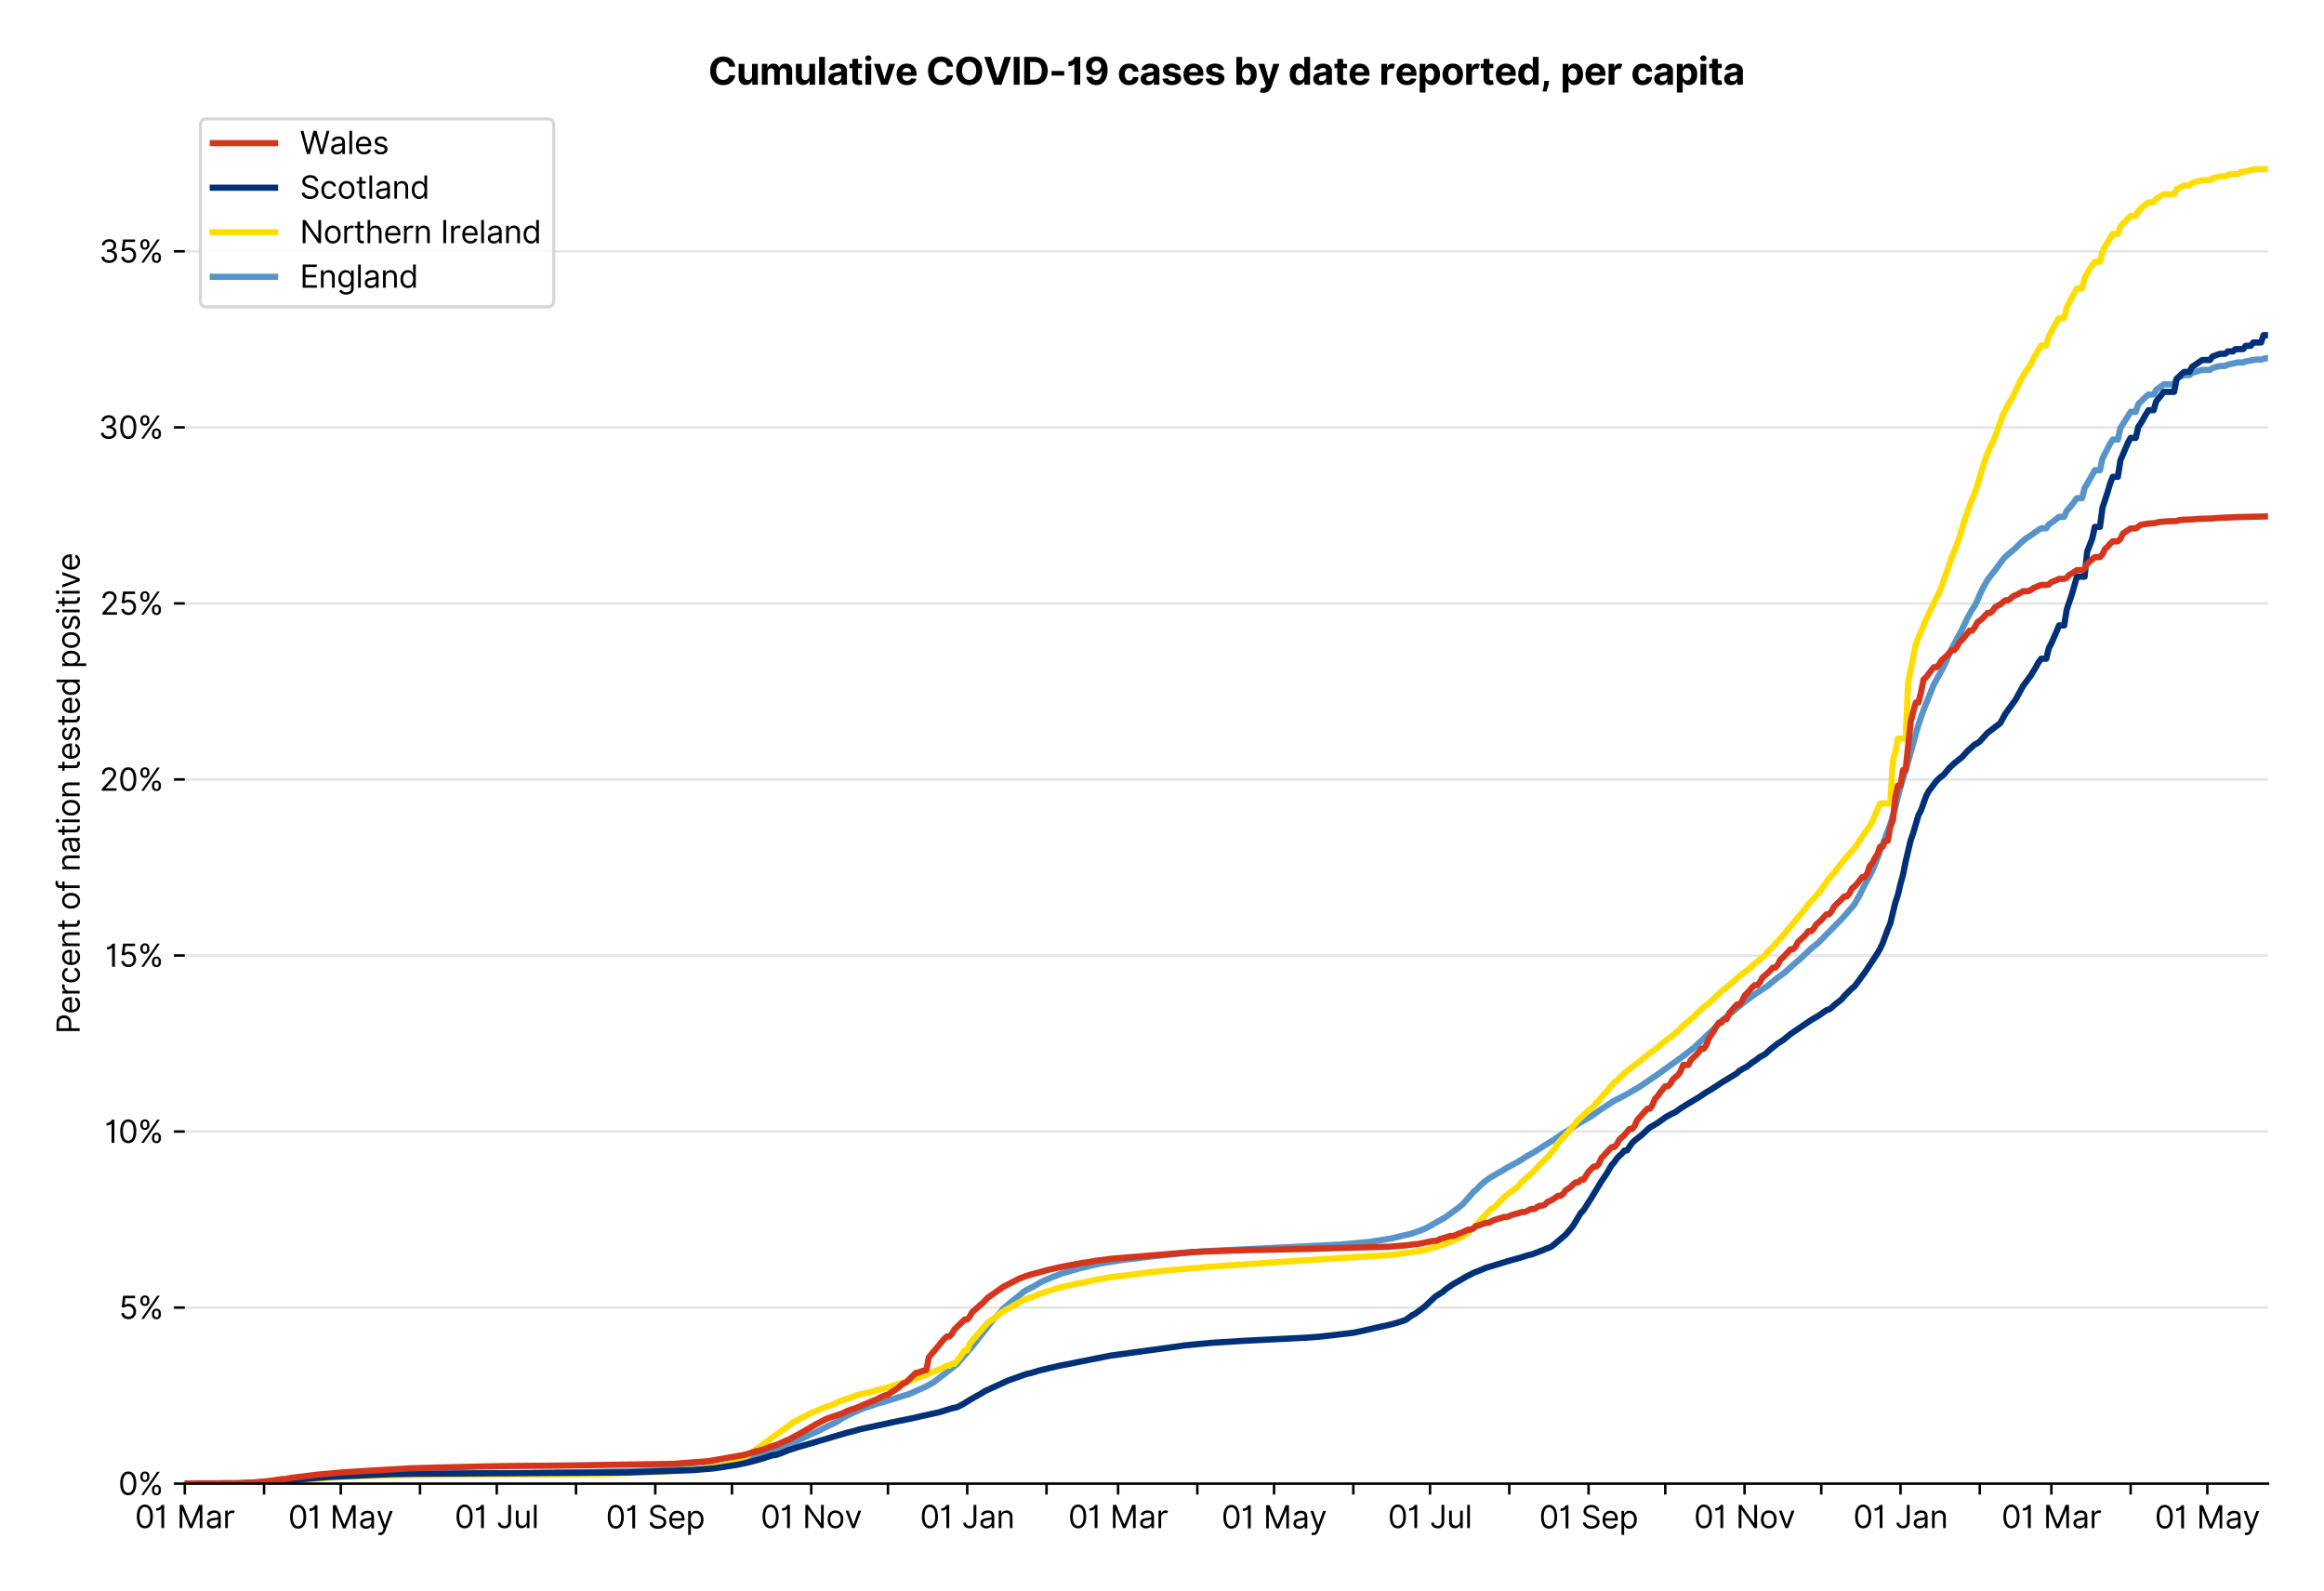 <?xml version="1.0" encoding="utf-8" standalone="no"?>
<!DOCTYPE svg PUBLIC "-//W3C//DTD SVG 1.1//EN"
  "http://www.w3.org/Graphics/SVG/1.1/DTD/svg11.dtd">
<svg xmlns:xlink="http://www.w3.org/1999/xlink" viewBox="0 0 746.998 511.234" xmlns="http://www.w3.org/2000/svg" version="1.1">
 <defs>
  <style type="text/css">*{stroke-linejoin: round; stroke-linecap: butt}</style>
 </defs>
 <g id="figure_1">
  <g id="patch_1">
   <path d="M 0 511.234 
L 746.998 511.234 
L 746.998 0 
L 0 0 
z
" style="fill: #ffffff"/>
  </g>
  <g id="axes_1">
   <g id="patch_2">
    <path d="M 59.398 476.745 
L 728.998 476.745 
L 728.998 33.225 
L 59.398 33.225 
z
" style="fill: #ffffff"/>
   </g>
   <g id="matplotlib.axis_1">
    <g id="xtick_1">
     <g id="line2d_1">
      <defs>
       <path id="ma136a833fc" d="M 0 0 
L 0 3.5 
" style="stroke: #000000; stroke-width: 0.8"/>
      </defs>
      <g>
       <use xlink:href="#ma136a833fc" x="59.398" y="476.745" style="stroke: #000000; stroke-width: 0.8"/>
      </g>
     </g>
     <g id="text_1">
      <!-- 01 Mar -->
      <g transform="translate(43.362 491.018)scale(0.1 -0.1)">
       <defs>
        <path id="Inter-Regular-30" d="M 2000 -64 
Q 1230 -64 806 561 
Q 382 1186 382 2327 
Q 382 3459 809 4088 
Q 1236 4718 2000 4718 
Q 2764 4718 3191 4088 
Q 3618 3459 3618 2327 
Q 3618 1186 3194 561 
Q 2771 -64 2000 -64 
z
M 2000 436 
Q 2509 436 2791 927 
Q 3073 1418 3073 2327 
Q 3073 3234 2789 3730 
Q 2505 4227 2000 4227 
Q 1496 4227 1211 3730 
Q 927 3234 927 2327 
Q 927 1418 1210 927 
Q 1493 436 2000 436 
z
" transform="scale(0.016)"/>
        <path id="Inter-Regular-31" d="M 1973 4655 
L 1973 0 
L 1409 0 
L 1409 3836 
L 1373 3836 
Q 1341 3773 1209 3692 
Q 1077 3611 868 3551 
Q 659 3491 391 3491 
L 391 3964 
Q 661 3964 859 4061 
Q 1057 4159 1190 4291 
Q 1323 4423 1392 4529 
Q 1461 4636 1473 4655 
L 1973 4655 
z
" transform="scale(0.016)"/>
        <path id="Inter-Regular-20" transform="scale(0.016)"/>
        <path id="Inter-Regular-4d" d="M 564 4655 
L 1236 4655 
L 2818 791 
L 2873 791 
L 4455 4655 
L 5127 4655 
L 5127 0 
L 4600 0 
L 4600 3536 
L 4555 3536 
L 3100 0 
L 2591 0 
L 1136 3536 
L 1091 3536 
L 1091 0 
L 564 0 
L 564 4655 
z
" transform="scale(0.016)"/>
        <path id="Inter-Regular-61" d="M 1518 -82 
Q 1186 -82 916 44 
Q 646 170 486 410 
Q 327 650 327 991 
Q 327 1291 445 1478 
Q 564 1666 761 1773 
Q 959 1880 1199 1933 
Q 1439 1986 1682 2018 
Q 2000 2059 2199 2080 
Q 2398 2102 2490 2154 
Q 2582 2207 2582 2336 
L 2582 2355 
Q 2582 2691 2399 2877 
Q 2216 3064 1846 3064 
Q 1461 3064 1243 2895 
Q 1025 2727 936 2536 
L 427 2718 
Q 564 3036 792 3214 
Q 1021 3393 1292 3464 
Q 1564 3536 1827 3536 
Q 1996 3536 2215 3496 
Q 2434 3457 2640 3334 
Q 2846 3211 2982 2963 
Q 3118 2716 3118 2300 
L 3118 0 
L 2582 0 
L 2582 473 
L 2555 473 
Q 2500 359 2373 229 
Q 2246 100 2034 9 
Q 1823 -82 1518 -82 
z
M 1600 400 
Q 1918 400 2137 525 
Q 2357 650 2469 847 
Q 2582 1045 2582 1264 
L 2582 1755 
Q 2548 1714 2433 1681 
Q 2318 1648 2169 1624 
Q 2021 1600 1881 1583 
Q 1741 1566 1655 1555 
Q 1446 1527 1265 1467 
Q 1084 1407 974 1287 
Q 864 1168 864 964 
Q 864 684 1072 542 
Q 1280 400 1600 400 
z
" transform="scale(0.016)"/>
        <path id="Inter-Regular-72" d="M 491 0 
L 491 3491 
L 1009 3491 
L 1009 2964 
L 1046 2964 
Q 1139 3223 1389 3384 
Q 1639 3545 1955 3545 
Q 2100 3545 2209 3511 
Q 2318 3477 2400 3418 
L 2218 2964 
Q 2161 2993 2085 3010 
Q 2009 3027 1909 3027 
Q 1527 3027 1277 2794 
Q 1027 2561 1027 2209 
L 1027 0 
L 491 0 
z
" transform="scale(0.016)"/>
       </defs>
       <use xlink:href="#Inter-Regular-30"/>
       <use xlink:href="#Inter-Regular-31" x="62.5"/>
       <use xlink:href="#Inter-Regular-20" x="106.676"/>
       <use xlink:href="#Inter-Regular-4d" x="134.801"/>
       <use xlink:href="#Inter-Regular-61" x="225.994"/>
       <use xlink:href="#Inter-Regular-72" x="282.386"/>
      </g>
     </g>
    </g>
    <g id="xtick_2">
     <g id="line2d_2">
      <g>
       <use xlink:href="#ma136a833fc" x="84.877" y="476.745" style="stroke: #000000; stroke-width: 0.8"/>
      </g>
     </g>
    </g>
    <g id="xtick_3">
     <g id="line2d_3">
      <g>
       <use xlink:href="#ma136a833fc" x="109.533" y="476.745" style="stroke: #000000; stroke-width: 0.8"/>
      </g>
     </g>
     <g id="text_2">
      <!-- 01 May -->
      <g transform="translate(92.63 491.117)scale(0.1 -0.1)">
       <defs>
        <path id="Inter-Regular-79" d="M 818 -1355 
Q 682 -1355 575 -1333 
Q 468 -1311 427 -1291 
L 564 -818 
Q 857 -893 1053 -814 
Q 1250 -736 1391 -345 
L 1509 -18 
L 218 3491 
L 800 3491 
L 1764 709 
L 1800 709 
L 2764 3491 
L 3346 3491 
L 1846 -564 
Q 1550 -1355 818 -1355 
z
" transform="scale(0.016)"/>
       </defs>
       <use xlink:href="#Inter-Regular-30"/>
       <use xlink:href="#Inter-Regular-31" x="62.5"/>
       <use xlink:href="#Inter-Regular-20" x="106.676"/>
       <use xlink:href="#Inter-Regular-4d" x="134.801"/>
       <use xlink:href="#Inter-Regular-61" x="225.994"/>
       <use xlink:href="#Inter-Regular-79" x="282.386"/>
      </g>
     </g>
    </g>
    <g id="xtick_4">
     <g id="line2d_4">
      <g>
       <use xlink:href="#ma136a833fc" x="135.011" y="476.745" style="stroke: #000000; stroke-width: 0.8"/>
      </g>
     </g>
    </g>
    <g id="xtick_5">
     <g id="line2d_5">
      <g>
       <use xlink:href="#ma136a833fc" x="159.667" y="476.745" style="stroke: #000000; stroke-width: 0.8"/>
      </g>
     </g>
     <g id="text_3">
      <!-- 01 Jul -->
      <g transform="translate(146.124 491.018)scale(0.1 -0.1)">
       <defs>
        <path id="Inter-Regular-4a" d="M 2346 4655 
L 2909 4655 
L 2909 1327 
Q 2909 657 2549 296 
Q 2189 -64 1582 -64 
Q 1200 -64 902 76 
Q 605 216 434 475 
Q 264 734 264 1091 
L 818 1091 
Q 818 795 1034 615 
Q 1250 436 1582 436 
Q 1948 436 2147 664 
Q 2346 893 2346 1327 
L 2346 4655 
z
" transform="scale(0.016)"/>
        <path id="Inter-Regular-75" d="M 2691 1427 
L 2691 3491 
L 3227 3491 
L 3227 0 
L 2691 0 
L 2691 591 
L 2655 591 
Q 2532 325 2273 140 
Q 2014 -45 1618 -45 
Q 1127 -45 809 280 
Q 491 605 491 1273 
L 491 3491 
L 1027 3491 
L 1027 1309 
Q 1027 927 1242 700 
Q 1457 473 1791 473 
Q 1991 473 2199 575 
Q 2407 677 2549 888 
Q 2691 1100 2691 1427 
z
" transform="scale(0.016)"/>
        <path id="Inter-Regular-6c" d="M 1027 4655 
L 1027 0 
L 491 0 
L 491 4655 
L 1027 4655 
z
" transform="scale(0.016)"/>
       </defs>
       <use xlink:href="#Inter-Regular-30"/>
       <use xlink:href="#Inter-Regular-31" x="62.5"/>
       <use xlink:href="#Inter-Regular-20" x="106.676"/>
       <use xlink:href="#Inter-Regular-4a" x="134.801"/>
       <use xlink:href="#Inter-Regular-75" x="189.063"/>
       <use xlink:href="#Inter-Regular-6c" x="247.159"/>
      </g>
     </g>
    </g>
    <g id="xtick_6">
     <g id="line2d_6">
      <g>
       <use xlink:href="#ma136a833fc" x="185.145" y="476.745" style="stroke: #000000; stroke-width: 0.8"/>
      </g>
     </g>
    </g>
    <g id="xtick_7">
     <g id="line2d_7">
      <g>
       <use xlink:href="#ma136a833fc" x="210.624" y="476.745" style="stroke: #000000; stroke-width: 0.8"/>
      </g>
     </g>
     <g id="text_4">
      <!-- 01 Sep -->
      <g transform="translate(194.736 491.117)scale(0.1 -0.1)">
       <defs>
        <path id="Inter-Regular-53" d="M 3109 3491 
Q 3068 3836 2777 4027 
Q 2486 4218 2064 4218 
Q 1600 4218 1318 3999 
Q 1036 3780 1036 3445 
Q 1036 3195 1189 3042 
Q 1343 2889 1553 2803 
Q 1764 2718 1936 2673 
L 2409 2545 
Q 2591 2498 2815 2414 
Q 3039 2330 3244 2185 
Q 3450 2041 3584 1816 
Q 3718 1591 3718 1264 
Q 3718 886 3521 581 
Q 3325 277 2949 97 
Q 2573 -82 2036 -82 
Q 1286 -82 845 272 
Q 405 627 364 1200 
L 946 1200 
Q 968 936 1124 764 
Q 1280 593 1519 510 
Q 1759 427 2036 427 
Q 2359 427 2616 533 
Q 2873 639 3023 828 
Q 3173 1018 3173 1273 
Q 3173 1505 3043 1650 
Q 2914 1795 2702 1886 
Q 2491 1977 2246 2045 
L 1673 2209 
Q 1127 2366 809 2657 
Q 491 2948 491 3418 
Q 491 3809 703 4101 
Q 916 4393 1276 4555 
Q 1636 4718 2082 4718 
Q 2532 4718 2882 4558 
Q 3232 4398 3437 4120 
Q 3643 3843 3655 3491 
L 3109 3491 
z
" transform="scale(0.016)"/>
        <path id="Inter-Regular-65" d="M 1955 -73 
Q 1450 -73 1085 151 
Q 721 375 524 778 
Q 327 1182 327 1718 
Q 327 2255 524 2665 
Q 721 3075 1074 3305 
Q 1427 3536 1900 3536 
Q 2173 3536 2439 3445 
Q 2705 3355 2923 3151 
Q 3141 2948 3270 2614 
Q 3400 2280 3400 1791 
L 3400 1564 
L 866 1564 
Q 884 1005 1183 707 
Q 1482 409 1955 409 
Q 2271 409 2498 545 
Q 2725 682 2827 955 
L 3346 809 
Q 3223 414 2854 170 
Q 2486 -73 1955 -73 
z
M 866 2027 
L 2855 2027 
Q 2855 2470 2595 2762 
Q 2336 3055 1900 3055 
Q 1593 3055 1368 2911 
Q 1143 2768 1013 2533 
Q 884 2298 866 2027 
z
" transform="scale(0.016)"/>
        <path id="Inter-Regular-70" d="M 491 -1309 
L 491 3491 
L 1009 3491 
L 1009 2936 
L 1073 2936 
Q 1132 3027 1237 3169 
Q 1343 3311 1542 3423 
Q 1741 3536 2082 3536 
Q 2523 3536 2859 3315 
Q 3196 3095 3384 2690 
Q 3573 2286 3573 1736 
Q 3573 1182 3384 776 
Q 3196 370 2861 148 
Q 2527 -73 2091 -73 
Q 1755 -73 1552 39 
Q 1350 152 1241 296 
Q 1132 441 1073 536 
L 1027 536 
L 1027 -1309 
L 491 -1309 
z
M 1018 1745 
Q 1018 1152 1276 780 
Q 1534 409 2018 409 
Q 2355 409 2581 587 
Q 2807 766 2921 1069 
Q 3036 1373 3036 1745 
Q 3036 2114 2923 2410 
Q 2811 2707 2585 2881 
Q 2359 3055 2018 3055 
Q 1527 3055 1272 2693 
Q 1018 2332 1018 1745 
z
" transform="scale(0.016)"/>
       </defs>
       <use xlink:href="#Inter-Regular-30"/>
       <use xlink:href="#Inter-Regular-31" x="62.5"/>
       <use xlink:href="#Inter-Regular-20" x="106.676"/>
       <use xlink:href="#Inter-Regular-53" x="134.801"/>
       <use xlink:href="#Inter-Regular-65" x="198.58"/>
       <use xlink:href="#Inter-Regular-70" x="256.818"/>
      </g>
     </g>
    </g>
    <g id="xtick_8">
     <g id="line2d_8">
      <g>
       <use xlink:href="#ma136a833fc" x="235.28" y="476.745" style="stroke: #000000; stroke-width: 0.8"/>
      </g>
     </g>
    </g>
    <g id="xtick_9">
     <g id="line2d_9">
      <g>
       <use xlink:href="#ma136a833fc" x="260.758" y="476.745" style="stroke: #000000; stroke-width: 0.8"/>
      </g>
     </g>
     <g id="text_5">
      <!-- 01 Nov -->
      <g transform="translate(244.487 491.018)scale(0.1 -0.1)">
       <defs>
        <path id="Inter-Regular-4e" d="M 4255 4655 
L 4255 0 
L 3709 0 
L 1173 3655 
L 1127 3655 
L 1127 0 
L 564 0 
L 564 4655 
L 1109 4655 
L 3655 991 
L 3700 991 
L 3700 4655 
L 4255 4655 
z
" transform="scale(0.016)"/>
        <path id="Inter-Regular-6f" d="M 1909 -73 
Q 1436 -73 1080 152 
Q 725 377 526 781 
Q 327 1186 327 1727 
Q 327 2273 526 2679 
Q 725 3086 1080 3311 
Q 1436 3536 1909 3536 
Q 2382 3536 2737 3311 
Q 3093 3086 3292 2679 
Q 3491 2273 3491 1727 
Q 3491 1186 3292 781 
Q 3093 377 2737 152 
Q 2382 -73 1909 -73 
z
M 1909 409 
Q 2268 409 2500 593 
Q 2732 777 2843 1077 
Q 2955 1377 2955 1727 
Q 2955 2077 2843 2379 
Q 2732 2682 2500 2868 
Q 2268 3055 1909 3055 
Q 1550 3055 1318 2868 
Q 1086 2682 975 2379 
Q 864 2077 864 1727 
Q 864 1377 975 1077 
Q 1086 777 1318 593 
Q 1550 409 1909 409 
z
" transform="scale(0.016)"/>
        <path id="Inter-Regular-76" d="M 3346 3491 
L 2055 0 
L 1509 0 
L 218 3491 
L 800 3491 
L 1764 709 
L 1800 709 
L 2764 3491 
L 3346 3491 
z
" transform="scale(0.016)"/>
       </defs>
       <use xlink:href="#Inter-Regular-30"/>
       <use xlink:href="#Inter-Regular-31" x="62.5"/>
       <use xlink:href="#Inter-Regular-20" x="106.676"/>
       <use xlink:href="#Inter-Regular-4e" x="134.801"/>
       <use xlink:href="#Inter-Regular-6f" x="210.085"/>
       <use xlink:href="#Inter-Regular-76" x="269.744"/>
      </g>
     </g>
    </g>
    <g id="xtick_10">
     <g id="line2d_10">
      <g>
       <use xlink:href="#ma136a833fc" x="285.414" y="476.745" style="stroke: #000000; stroke-width: 0.8"/>
      </g>
     </g>
    </g>
    <g id="xtick_11">
     <g id="line2d_11">
      <g>
       <use xlink:href="#ma136a833fc" x="310.893" y="476.745" style="stroke: #000000; stroke-width: 0.8"/>
      </g>
     </g>
     <g id="text_6">
      <!-- 01 Jan -->
      <g transform="translate(295.693 491.018)scale(0.1 -0.1)">
       <defs>
        <path id="Inter-Regular-6e" d="M 1027 2100 
L 1027 0 
L 491 0 
L 491 3491 
L 1009 3491 
L 1009 2945 
L 1055 2945 
Q 1177 3211 1427 3373 
Q 1677 3536 2073 3536 
Q 2602 3536 2928 3211 
Q 3255 2886 3255 2218 
L 3255 0 
L 2718 0 
L 2718 2182 
Q 2718 2593 2504 2824 
Q 2291 3055 1918 3055 
Q 1534 3055 1280 2806 
Q 1027 2557 1027 2100 
z
" transform="scale(0.016)"/>
       </defs>
       <use xlink:href="#Inter-Regular-30"/>
       <use xlink:href="#Inter-Regular-31" x="62.5"/>
       <use xlink:href="#Inter-Regular-20" x="106.676"/>
       <use xlink:href="#Inter-Regular-4a" x="134.801"/>
       <use xlink:href="#Inter-Regular-61" x="189.063"/>
       <use xlink:href="#Inter-Regular-6e" x="245.455"/>
      </g>
     </g>
    </g>
    <g id="xtick_12">
     <g id="line2d_12">
      <g>
       <use xlink:href="#ma136a833fc" x="336.371" y="476.745" style="stroke: #000000; stroke-width: 0.8"/>
      </g>
     </g>
    </g>
    <g id="xtick_13">
     <g id="line2d_13">
      <g>
       <use xlink:href="#ma136a833fc" x="359.383" y="476.745" style="stroke: #000000; stroke-width: 0.8"/>
      </g>
     </g>
     <g id="text_7">
      <!-- 01 Mar -->
      <g transform="translate(343.347 491.018)scale(0.1 -0.1)">
       <use xlink:href="#Inter-Regular-30"/>
       <use xlink:href="#Inter-Regular-31" x="62.5"/>
       <use xlink:href="#Inter-Regular-20" x="106.676"/>
       <use xlink:href="#Inter-Regular-4d" x="134.801"/>
       <use xlink:href="#Inter-Regular-61" x="225.994"/>
       <use xlink:href="#Inter-Regular-72" x="282.386"/>
      </g>
     </g>
    </g>
    <g id="xtick_14">
     <g id="line2d_14">
      <g>
       <use xlink:href="#ma136a833fc" x="384.861" y="476.745" style="stroke: #000000; stroke-width: 0.8"/>
      </g>
     </g>
    </g>
    <g id="xtick_15">
     <g id="line2d_15">
      <g>
       <use xlink:href="#ma136a833fc" x="409.518" y="476.745" style="stroke: #000000; stroke-width: 0.8"/>
      </g>
     </g>
     <g id="text_8">
      <!-- 01 May -->
      <g transform="translate(392.615 491.117)scale(0.1 -0.1)">
       <use xlink:href="#Inter-Regular-30"/>
       <use xlink:href="#Inter-Regular-31" x="62.5"/>
       <use xlink:href="#Inter-Regular-20" x="106.676"/>
       <use xlink:href="#Inter-Regular-4d" x="134.801"/>
       <use xlink:href="#Inter-Regular-61" x="225.994"/>
       <use xlink:href="#Inter-Regular-79" x="282.386"/>
      </g>
     </g>
    </g>
    <g id="xtick_16">
     <g id="line2d_16">
      <g>
       <use xlink:href="#ma136a833fc" x="434.996" y="476.745" style="stroke: #000000; stroke-width: 0.8"/>
      </g>
     </g>
    </g>
    <g id="xtick_17">
     <g id="line2d_17">
      <g>
       <use xlink:href="#ma136a833fc" x="459.652" y="476.745" style="stroke: #000000; stroke-width: 0.8"/>
      </g>
     </g>
     <g id="text_9">
      <!-- 01 Jul -->
      <g transform="translate(446.108 491.018)scale(0.1 -0.1)">
       <use xlink:href="#Inter-Regular-30"/>
       <use xlink:href="#Inter-Regular-31" x="62.5"/>
       <use xlink:href="#Inter-Regular-20" x="106.676"/>
       <use xlink:href="#Inter-Regular-4a" x="134.801"/>
       <use xlink:href="#Inter-Regular-75" x="189.063"/>
       <use xlink:href="#Inter-Regular-6c" x="247.159"/>
      </g>
     </g>
    </g>
    <g id="xtick_18">
     <g id="line2d_18">
      <g>
       <use xlink:href="#ma136a833fc" x="485.13" y="476.745" style="stroke: #000000; stroke-width: 0.8"/>
      </g>
     </g>
    </g>
    <g id="xtick_19">
     <g id="line2d_19">
      <g>
       <use xlink:href="#ma136a833fc" x="510.608" y="476.745" style="stroke: #000000; stroke-width: 0.8"/>
      </g>
     </g>
     <g id="text_10">
      <!-- 01 Sep -->
      <g transform="translate(494.721 491.117)scale(0.1 -0.1)">
       <use xlink:href="#Inter-Regular-30"/>
       <use xlink:href="#Inter-Regular-31" x="62.5"/>
       <use xlink:href="#Inter-Regular-20" x="106.676"/>
       <use xlink:href="#Inter-Regular-53" x="134.801"/>
       <use xlink:href="#Inter-Regular-65" x="198.58"/>
       <use xlink:href="#Inter-Regular-70" x="256.818"/>
      </g>
     </g>
    </g>
    <g id="xtick_20">
     <g id="line2d_20">
      <g>
       <use xlink:href="#ma136a833fc" x="535.265" y="476.745" style="stroke: #000000; stroke-width: 0.8"/>
      </g>
     </g>
    </g>
    <g id="xtick_21">
     <g id="line2d_21">
      <g>
       <use xlink:href="#ma136a833fc" x="560.743" y="476.745" style="stroke: #000000; stroke-width: 0.8"/>
      </g>
     </g>
     <g id="text_11">
      <!-- 01 Nov -->
      <g transform="translate(544.472 491.018)scale(0.1 -0.1)">
       <use xlink:href="#Inter-Regular-30"/>
       <use xlink:href="#Inter-Regular-31" x="62.5"/>
       <use xlink:href="#Inter-Regular-20" x="106.676"/>
       <use xlink:href="#Inter-Regular-4e" x="134.801"/>
       <use xlink:href="#Inter-Regular-6f" x="210.085"/>
       <use xlink:href="#Inter-Regular-76" x="269.744"/>
      </g>
     </g>
    </g>
    <g id="xtick_22">
     <g id="line2d_22">
      <g>
       <use xlink:href="#ma136a833fc" x="585.399" y="476.745" style="stroke: #000000; stroke-width: 0.8"/>
      </g>
     </g>
    </g>
    <g id="xtick_23">
     <g id="line2d_23">
      <g>
       <use xlink:href="#ma136a833fc" x="610.877" y="476.745" style="stroke: #000000; stroke-width: 0.8"/>
      </g>
     </g>
     <g id="text_12">
      <!-- 01 Jan -->
      <g transform="translate(595.678 491.018)scale(0.1 -0.1)">
       <use xlink:href="#Inter-Regular-30"/>
       <use xlink:href="#Inter-Regular-31" x="62.5"/>
       <use xlink:href="#Inter-Regular-20" x="106.676"/>
       <use xlink:href="#Inter-Regular-4a" x="134.801"/>
       <use xlink:href="#Inter-Regular-61" x="189.063"/>
       <use xlink:href="#Inter-Regular-6e" x="245.455"/>
      </g>
     </g>
    </g>
    <g id="xtick_24">
     <g id="line2d_24">
      <g>
       <use xlink:href="#ma136a833fc" x="636.356" y="476.745" style="stroke: #000000; stroke-width: 0.8"/>
      </g>
     </g>
    </g>
    <g id="xtick_25">
     <g id="line2d_25">
      <g>
       <use xlink:href="#ma136a833fc" x="659.368" y="476.745" style="stroke: #000000; stroke-width: 0.8"/>
      </g>
     </g>
     <g id="text_13">
      <!-- 01 Mar -->
      <g transform="translate(643.331 491.018)scale(0.1 -0.1)">
       <use xlink:href="#Inter-Regular-30"/>
       <use xlink:href="#Inter-Regular-31" x="62.5"/>
       <use xlink:href="#Inter-Regular-20" x="106.676"/>
       <use xlink:href="#Inter-Regular-4d" x="134.801"/>
       <use xlink:href="#Inter-Regular-61" x="225.994"/>
       <use xlink:href="#Inter-Regular-72" x="282.386"/>
      </g>
     </g>
    </g>
    <g id="xtick_26">
     <g id="line2d_26">
      <g>
       <use xlink:href="#ma136a833fc" x="684.846" y="476.745" style="stroke: #000000; stroke-width: 0.8"/>
      </g>
     </g>
    </g>
    <g id="xtick_27">
     <g id="line2d_27">
      <g>
       <use xlink:href="#ma136a833fc" x="709.502" y="476.745" style="stroke: #000000; stroke-width: 0.8"/>
      </g>
     </g>
     <g id="text_14">
      <!-- 01 May -->
      <g transform="translate(692.599 491.117)scale(0.1 -0.1)">
       <use xlink:href="#Inter-Regular-30"/>
       <use xlink:href="#Inter-Regular-31" x="62.5"/>
       <use xlink:href="#Inter-Regular-20" x="106.676"/>
       <use xlink:href="#Inter-Regular-4d" x="134.801"/>
       <use xlink:href="#Inter-Regular-61" x="225.994"/>
       <use xlink:href="#Inter-Regular-79" x="282.386"/>
      </g>
     </g>
    </g>
   </g>
   <g id="matplotlib.axis_2">
    <g id="ytick_1">
     <g id="line2d_28">
      <path d="M 59.398 476.745 
L 728.998 476.745 
" clip-path="url(#p0467739470)" style="fill: none; stroke: #e5e5e5; stroke-width: 0.8; stroke-linecap: square"/>
     </g>
     <g id="line2d_29">
      <defs>
       <path id="m2ff3dafe6d" d="M 0 0 
L -3.5 0 
" style="stroke: #000000; stroke-width: 0.8"/>
      </defs>
      <g>
       <use xlink:href="#m2ff3dafe6d" x="59.398" y="476.745" style="stroke: #000000; stroke-width: 0.8"/>
      </g>
     </g>
     <g id="text_15">
      <!-- 0% -->
      <g transform="translate(38.023 480.382)scale(0.1 -0.1)">
       <defs>
        <path id="Inter-Regular-25" d="M 2855 873 
L 2855 1118 
Q 2855 1373 2960 1585 
Q 3066 1798 3269 1926 
Q 3473 2055 3764 2055 
Q 4059 2055 4259 1926 
Q 4459 1798 4561 1585 
Q 4664 1373 4664 1118 
L 4664 873 
Q 4664 618 4560 405 
Q 4457 193 4256 64 
Q 4055 -64 3764 -64 
Q 3468 -64 3266 64 
Q 3064 193 2959 405 
Q 2855 618 2855 873 
z
M 536 3536 
L 536 3782 
Q 536 4036 642 4248 
Q 748 4461 951 4589 
Q 1155 4718 1446 4718 
Q 1741 4718 1941 4589 
Q 2141 4461 2243 4248 
Q 2346 4036 2346 3782 
L 2346 3536 
Q 2346 3282 2242 3069 
Q 2139 2857 1937 2728 
Q 1736 2600 1446 2600 
Q 1150 2600 948 2728 
Q 746 2857 641 3069 
Q 536 3282 536 3536 
z
M 709 0 
L 3909 4655 
L 4427 4655 
L 1227 0 
L 709 0 
z
M 3318 1118 
L 3318 873 
Q 3318 661 3418 494 
Q 3518 327 3764 327 
Q 4002 327 4101 494 
Q 4200 661 4200 873 
L 4200 1118 
Q 4200 1330 4104 1497 
Q 4009 1664 3764 1664 
Q 3525 1664 3421 1497 
Q 3318 1330 3318 1118 
z
M 1000 3782 
L 1000 3536 
Q 1000 3325 1100 3158 
Q 1200 2991 1446 2991 
Q 1684 2991 1783 3158 
Q 1882 3325 1882 3536 
L 1882 3782 
Q 1882 3993 1786 4160 
Q 1691 4327 1446 4327 
Q 1207 4327 1103 4160 
Q 1000 3993 1000 3782 
z
" transform="scale(0.016)"/>
       </defs>
       <use xlink:href="#Inter-Regular-30"/>
       <use xlink:href="#Inter-Regular-25" x="62.5"/>
      </g>
     </g>
    </g>
    <g id="ytick_2">
     <g id="line2d_30">
      <path d="M 59.398 420.175 
L 728.998 420.175 
" clip-path="url(#p0467739470)" style="fill: none; stroke: #e5e5e5; stroke-width: 0.8; stroke-linecap: square"/>
     </g>
     <g id="line2d_31">
      <g>
       <use xlink:href="#m2ff3dafe6d" x="59.398" y="420.175" style="stroke: #000000; stroke-width: 0.8"/>
      </g>
     </g>
     <g id="text_16">
      <!-- 5% -->
      <g transform="translate(38.194 423.812)scale(0.1 -0.1)">
       <defs>
        <path id="Inter-Regular-35" d="M 1936 -64 
Q 1536 -64 1216 95 
Q 896 255 702 532 
Q 509 809 491 1164 
L 1036 1164 
Q 1068 848 1324 642 
Q 1580 436 1936 436 
Q 2223 436 2447 570 
Q 2671 705 2799 940 
Q 2927 1175 2927 1473 
Q 2927 1777 2794 2017 
Q 2661 2257 2429 2395 
Q 2198 2534 1900 2536 
Q 1686 2539 1461 2472 
Q 1236 2405 1091 2300 
L 564 2364 
L 846 4655 
L 3264 4655 
L 3264 4155 
L 1318 4155 
L 1155 2782 
L 1182 2782 
Q 1325 2895 1541 2970 
Q 1757 3045 1991 3045 
Q 2418 3045 2753 2842 
Q 3089 2639 3281 2286 
Q 3473 1934 3473 1482 
Q 3473 1036 3274 687 
Q 3075 339 2727 137 
Q 2380 -64 1936 -64 
z
" transform="scale(0.016)"/>
       </defs>
       <use xlink:href="#Inter-Regular-35"/>
       <use xlink:href="#Inter-Regular-25" x="60.795"/>
      </g>
     </g>
    </g>
    <g id="ytick_3">
     <g id="line2d_32">
      <path d="M 59.398 363.605 
L 728.998 363.605 
" clip-path="url(#p0467739470)" style="fill: none; stroke: #e5e5e5; stroke-width: 0.8; stroke-linecap: square"/>
     </g>
     <g id="line2d_33">
      <g>
       <use xlink:href="#m2ff3dafe6d" x="59.398" y="363.605" style="stroke: #000000; stroke-width: 0.8"/>
      </g>
     </g>
     <g id="text_17">
      <!-- 10% -->
      <g transform="translate(33.606 367.242)scale(0.1 -0.1)">
       <use xlink:href="#Inter-Regular-31"/>
       <use xlink:href="#Inter-Regular-30" x="44.176"/>
       <use xlink:href="#Inter-Regular-25" x="106.676"/>
      </g>
     </g>
    </g>
    <g id="ytick_4">
     <g id="line2d_34">
      <path d="M 59.398 307.035 
L 728.998 307.035 
" clip-path="url(#p0467739470)" style="fill: none; stroke: #e5e5e5; stroke-width: 0.8; stroke-linecap: square"/>
     </g>
     <g id="line2d_35">
      <g>
       <use xlink:href="#m2ff3dafe6d" x="59.398" y="307.035" style="stroke: #000000; stroke-width: 0.8"/>
      </g>
     </g>
     <g id="text_18">
      <!-- 15% -->
      <g transform="translate(33.777 310.672)scale(0.1 -0.1)">
       <use xlink:href="#Inter-Regular-31"/>
       <use xlink:href="#Inter-Regular-35" x="44.176"/>
       <use xlink:href="#Inter-Regular-25" x="104.972"/>
      </g>
     </g>
    </g>
    <g id="ytick_5">
     <g id="line2d_36">
      <path d="M 59.398 250.465 
L 728.998 250.465 
" clip-path="url(#p0467739470)" style="fill: none; stroke: #e5e5e5; stroke-width: 0.8; stroke-linecap: square"/>
     </g>
     <g id="line2d_37">
      <g>
       <use xlink:href="#m2ff3dafe6d" x="59.398" y="250.465" style="stroke: #000000; stroke-width: 0.8"/>
      </g>
     </g>
     <g id="text_19">
      <!-- 20% -->
      <g transform="translate(31.972 254.102)scale(0.1 -0.1)">
       <defs>
        <path id="Inter-Regular-32" d="M 482 0 
L 482 409 
L 2018 2091 
Q 2289 2386 2464 2605 
Q 2639 2825 2724 3019 
Q 2809 3214 2809 3427 
Q 2809 3795 2553 4011 
Q 2298 4227 1918 4227 
Q 1514 4227 1275 3985 
Q 1036 3743 1036 3345 
L 500 3345 
Q 500 3755 688 4064 
Q 877 4373 1203 4545 
Q 1530 4718 1936 4718 
Q 2346 4718 2661 4545 
Q 2977 4373 3156 4079 
Q 3336 3786 3336 3427 
Q 3336 3170 3244 2926 
Q 3152 2682 2926 2383 
Q 2700 2084 2300 1655 
L 1255 536 
L 1255 500 
L 3418 500 
L 3418 0 
L 482 0 
z
" transform="scale(0.016)"/>
       </defs>
       <use xlink:href="#Inter-Regular-32"/>
       <use xlink:href="#Inter-Regular-30" x="60.511"/>
       <use xlink:href="#Inter-Regular-25" x="123.011"/>
      </g>
     </g>
    </g>
    <g id="ytick_6">
     <g id="line2d_38">
      <path d="M 59.398 193.895 
L 728.998 193.895 
" clip-path="url(#p0467739470)" style="fill: none; stroke: #e5e5e5; stroke-width: 0.8; stroke-linecap: square"/>
     </g>
     <g id="line2d_39">
      <g>
       <use xlink:href="#m2ff3dafe6d" x="59.398" y="193.895" style="stroke: #000000; stroke-width: 0.8"/>
      </g>
     </g>
     <g id="text_20">
      <!-- 25% -->
      <g transform="translate(32.142 197.532)scale(0.1 -0.1)">
       <use xlink:href="#Inter-Regular-32"/>
       <use xlink:href="#Inter-Regular-35" x="60.511"/>
       <use xlink:href="#Inter-Regular-25" x="121.307"/>
      </g>
     </g>
    </g>
    <g id="ytick_7">
     <g id="line2d_40">
      <path d="M 59.398 137.326 
L 728.998 137.326 
" clip-path="url(#p0467739470)" style="fill: none; stroke: #e5e5e5; stroke-width: 0.8; stroke-linecap: square"/>
     </g>
     <g id="line2d_41">
      <g>
       <use xlink:href="#m2ff3dafe6d" x="59.398" y="137.326" style="stroke: #000000; stroke-width: 0.8"/>
      </g>
     </g>
     <g id="text_21">
      <!-- 30% -->
      <g transform="translate(31.659 140.962)scale(0.1 -0.1)">
       <defs>
        <path id="Inter-Regular-33" d="M 2055 -64 
Q 1605 -64 1253 90 
Q 902 245 696 521 
Q 491 798 473 1164 
L 1046 1164 
Q 1071 827 1356 631 
Q 1641 436 2046 436 
Q 2493 436 2783 664 
Q 3073 893 3073 1264 
Q 3073 1650 2787 1893 
Q 2502 2136 1973 2136 
L 1600 2136 
L 1600 2636 
L 1973 2636 
Q 2386 2636 2647 2856 
Q 2909 3077 2909 3445 
Q 2909 3798 2679 4012 
Q 2450 4227 2064 4227 
Q 1823 4227 1610 4139 
Q 1398 4052 1264 3887 
Q 1130 3723 1118 3491 
L 573 3491 
Q 586 3857 793 4133 
Q 1000 4409 1335 4563 
Q 1671 4718 2073 4718 
Q 2505 4718 2814 4544 
Q 3123 4370 3289 4086 
Q 3455 3802 3455 3473 
Q 3455 3080 3249 2802 
Q 3043 2525 2691 2418 
L 2691 2382 
Q 3132 2309 3379 2008 
Q 3627 1707 3627 1264 
Q 3627 884 3421 583 
Q 3216 282 2861 109 
Q 2507 -64 2055 -64 
z
" transform="scale(0.016)"/>
       </defs>
       <use xlink:href="#Inter-Regular-33"/>
       <use xlink:href="#Inter-Regular-30" x="63.636"/>
       <use xlink:href="#Inter-Regular-25" x="126.136"/>
      </g>
     </g>
    </g>
    <g id="ytick_8">
     <g id="line2d_42">
      <path d="M 59.398 80.756 
L 728.998 80.756 
" clip-path="url(#p0467739470)" style="fill: none; stroke: #e5e5e5; stroke-width: 0.8; stroke-linecap: square"/>
     </g>
     <g id="line2d_43">
      <g>
       <use xlink:href="#m2ff3dafe6d" x="59.398" y="80.756" style="stroke: #000000; stroke-width: 0.8"/>
      </g>
     </g>
     <g id="text_22">
      <!-- 35% -->
      <g transform="translate(31.83 84.392)scale(0.1 -0.1)">
       <use xlink:href="#Inter-Regular-33"/>
       <use xlink:href="#Inter-Regular-35" x="63.636"/>
       <use xlink:href="#Inter-Regular-25" x="124.432"/>
      </g>
     </g>
    </g>
    <g id="text_23">
     <!-- Percent of nation tested positive -->
     <g transform="translate(25.614 332.215)rotate(-90)scale(0.1 -0.1)">
      <defs>
       <path id="Inter-Regular-50" d="M 564 0 
L 564 4655 
L 2136 4655 
Q 2684 4655 3033 4458 
Q 3382 4261 3550 3927 
Q 3718 3593 3718 3182 
Q 3718 2770 3551 2434 
Q 3384 2098 3036 1899 
Q 2689 1700 2146 1700 
L 1127 1700 
L 1127 0 
L 564 0 
z
M 1127 2200 
L 2127 2200 
Q 2689 2200 2926 2482 
Q 3164 2764 3164 3182 
Q 3164 3602 2925 3878 
Q 2686 4155 2118 4155 
L 1127 4155 
L 1127 2200 
z
" transform="scale(0.016)"/>
       <path id="Inter-Regular-63" d="M 1909 -73 
Q 1418 -73 1063 159 
Q 709 391 518 798 
Q 327 1205 327 1727 
Q 327 2259 524 2667 
Q 721 3075 1074 3305 
Q 1427 3536 1900 3536 
Q 2268 3536 2563 3400 
Q 2859 3264 3047 3018 
Q 3236 2773 3282 2445 
L 2746 2445 
Q 2684 2684 2474 2869 
Q 2264 3055 1909 3055 
Q 1439 3055 1151 2697 
Q 864 2339 864 1745 
Q 864 1139 1148 774 
Q 1432 409 1909 409 
Q 2223 409 2447 570 
Q 2671 732 2746 1018 
L 3282 1018 
Q 3236 709 3058 462 
Q 2880 216 2588 71 
Q 2296 -73 1909 -73 
z
" transform="scale(0.016)"/>
       <path id="Inter-Regular-74" d="M 2009 3491 
L 2009 3036 
L 1264 3036 
L 1264 1000 
Q 1264 773 1331 660 
Q 1398 548 1503 510 
Q 1609 473 1727 473 
Q 1816 473 1873 483 
Q 1930 493 1964 500 
L 2073 18 
Q 2018 -2 1920 -23 
Q 1823 -45 1673 -45 
Q 1446 -45 1228 52 
Q 1011 150 869 350 
Q 727 550 727 855 
L 727 3036 
L 200 3036 
L 200 3491 
L 727 3491 
L 727 4327 
L 1264 4327 
L 1264 3491 
L 2009 3491 
z
" transform="scale(0.016)"/>
       <path id="Inter-Regular-66" d="M 2046 3491 
L 2046 3036 
L 1264 3036 
L 1264 0 
L 727 0 
L 727 3036 
L 164 3036 
L 164 3491 
L 727 3491 
L 727 3973 
Q 727 4273 868 4473 
Q 1009 4673 1234 4773 
Q 1459 4873 1709 4873 
Q 1907 4873 2032 4841 
Q 2157 4809 2218 4782 
L 2064 4318 
Q 2023 4332 1951 4352 
Q 1880 4373 1764 4373 
Q 1498 4373 1381 4239 
Q 1264 4105 1264 3845 
L 1264 3491 
L 2046 3491 
z
" transform="scale(0.016)"/>
       <path id="Inter-Regular-69" d="M 491 0 
L 491 3491 
L 1027 3491 
L 1027 0 
L 491 0 
z
M 764 4073 
Q 607 4073 494 4179 
Q 382 4286 382 4436 
Q 382 4586 494 4693 
Q 607 4800 764 4800 
Q 921 4800 1033 4693 
Q 1146 4586 1146 4436 
Q 1146 4286 1033 4179 
Q 921 4073 764 4073 
z
" transform="scale(0.016)"/>
       <path id="Inter-Regular-73" d="M 2964 2709 
L 2482 2573 
Q 2411 2755 2245 2914 
Q 2080 3073 1727 3073 
Q 1407 3073 1194 2926 
Q 982 2780 982 2555 
Q 982 2355 1127 2239 
Q 1273 2123 1582 2045 
L 2100 1918 
Q 3027 1691 3027 973 
Q 3027 673 2855 436 
Q 2684 200 2377 63 
Q 2071 -73 1664 -73 
Q 1130 -73 780 159 
Q 430 391 336 836 
L 846 964 
Q 989 400 1655 400 
Q 2030 400 2251 560 
Q 2473 720 2473 945 
Q 2473 1316 1955 1436 
L 1373 1573 
Q 893 1686 669 1926 
Q 446 2166 446 2527 
Q 446 2823 613 3050 
Q 780 3277 1069 3406 
Q 1359 3536 1727 3536 
Q 2246 3536 2542 3309 
Q 2839 3082 2964 2709 
z
" transform="scale(0.016)"/>
       <path id="Inter-Regular-64" d="M 1809 -73 
Q 1373 -73 1039 148 
Q 705 370 516 776 
Q 327 1182 327 1736 
Q 327 2286 516 2690 
Q 705 3095 1041 3315 
Q 1377 3536 1818 3536 
Q 2159 3536 2358 3423 
Q 2557 3311 2662 3169 
Q 2768 3027 2827 2936 
L 2873 2936 
L 2873 4655 
L 3409 4655 
L 3409 0 
L 2891 0 
L 2891 536 
L 2827 536 
Q 2768 441 2659 296 
Q 2550 152 2348 39 
Q 2146 -73 1809 -73 
z
M 1882 409 
Q 2366 409 2624 780 
Q 2882 1152 2882 1745 
Q 2882 2332 2627 2693 
Q 2373 3055 1882 3055 
Q 1541 3055 1315 2881 
Q 1089 2707 976 2410 
Q 864 2114 864 1745 
Q 864 1373 978 1069 
Q 1093 766 1319 587 
Q 1546 409 1882 409 
z
" transform="scale(0.016)"/>
      </defs>
      <use xlink:href="#Inter-Regular-50"/>
      <use xlink:href="#Inter-Regular-65" x="63.494"/>
      <use xlink:href="#Inter-Regular-72" x="121.733"/>
      <use xlink:href="#Inter-Regular-63" x="160.085"/>
      <use xlink:href="#Inter-Regular-65" x="215.909"/>
      <use xlink:href="#Inter-Regular-6e" x="274.148"/>
      <use xlink:href="#Inter-Regular-74" x="332.671"/>
      <use xlink:href="#Inter-Regular-20" x="369.034"/>
      <use xlink:href="#Inter-Regular-6f" x="397.159"/>
      <use xlink:href="#Inter-Regular-66" x="456.818"/>
      <use xlink:href="#Inter-Regular-20" x="492.898"/>
      <use xlink:href="#Inter-Regular-6e" x="521.023"/>
      <use xlink:href="#Inter-Regular-61" x="579.546"/>
      <use xlink:href="#Inter-Regular-74" x="635.938"/>
      <use xlink:href="#Inter-Regular-69" x="672.301"/>
      <use xlink:href="#Inter-Regular-6f" x="696.023"/>
      <use xlink:href="#Inter-Regular-6e" x="755.682"/>
      <use xlink:href="#Inter-Regular-20" x="814.205"/>
      <use xlink:href="#Inter-Regular-74" x="842.33"/>
      <use xlink:href="#Inter-Regular-65" x="878.693"/>
      <use xlink:href="#Inter-Regular-73" x="936.932"/>
      <use xlink:href="#Inter-Regular-74" x="989.205"/>
      <use xlink:href="#Inter-Regular-65" x="1025.568"/>
      <use xlink:href="#Inter-Regular-64" x="1083.807"/>
      <use xlink:href="#Inter-Regular-20" x="1145.881"/>
      <use xlink:href="#Inter-Regular-70" x="1174.006"/>
      <use xlink:href="#Inter-Regular-6f" x="1234.943"/>
      <use xlink:href="#Inter-Regular-73" x="1294.602"/>
      <use xlink:href="#Inter-Regular-69" x="1346.875"/>
      <use xlink:href="#Inter-Regular-74" x="1370.597"/>
      <use xlink:href="#Inter-Regular-69" x="1406.96"/>
      <use xlink:href="#Inter-Regular-76" x="1430.682"/>
      <use xlink:href="#Inter-Regular-65" x="1486.364"/>
     </g>
    </g>
   </g>
   <g id="line2d_44">
    <path d="M 34.742 476.745 
L 76.658 476.649 
L 81.589 476.456 
L 86.52 476.109 
L 91.452 475.653 
L 98.027 475.075 
L 105.424 474.54 
L 116.108 474.04 
L 135.833 473.664 
L 158.845 473.512 
L 171.995 473.347 
L 202.405 472.766 
L 214.733 472.383 
L 226.239 471.578 
L 229.527 471.205 
L 235.28 470.497 
L 236.102 470.401 
L 236.924 470.185 
L 237.746 469.758 
L 240.211 469.061 
L 241.855 468.546 
L 248.43 466.411 
L 250.896 465.433 
L 252.539 464.627 
L 256.649 462.817 
L 260.758 460.791 
L 262.402 460.127 
L 266.511 458.058 
L 268.977 456.905 
L 270.621 455.797 
L 272.264 454.87 
L 276.374 453.024 
L 278.839 452.071 
L 279.661 451.874 
L 282.127 450.992 
L 284.593 450.307 
L 288.702 449.046 
L 290.346 448.528 
L 291.989 448.059 
L 297.743 445.499 
L 300.208 444.106 
L 307.605 438.344 
L 312.536 432.601 
L 319.111 424.214 
L 321.577 421.646 
L 322.399 420.631 
L 324.864 418.487 
L 326.508 417.178 
L 328.974 415.137 
L 329.796 414.586 
L 332.261 413.366 
L 334.727 411.885 
L 336.371 411.168 
L 338.836 410.151 
L 341.302 409.189 
L 347.055 407.564 
L 350.343 406.773 
L 353.63 406.031 
L 360.205 404.955 
L 369.246 403.85 
L 375.821 403.141 
L 384.04 402.295 
L 388.149 402.02 
L 430.886 399.92 
L 440.749 398.99 
L 447.324 397.928 
L 453.899 396.348 
L 457.187 395.17 
L 458.83 394.408 
L 464.583 391.142 
L 468.693 388.173 
L 470.337 386.757 
L 471.98 384.919 
L 473.624 383.003 
L 474.446 382.31 
L 476.09 380.654 
L 477.733 379.279 
L 479.377 378.19 
L 482.665 376.303 
L 484.308 375.298 
L 488.418 373.043 
L 490.883 371.474 
L 493.349 370.09 
L 496.637 367.963 
L 499.102 366.472 
L 502.39 364.225 
L 504.855 362.725 
L 507.321 361.083 
L 511.43 358.718 
L 513.896 356.95 
L 518.827 353.718 
L 522.115 352.061 
L 527.046 349.196 
L 532.799 345.268 
L 541.018 339.352 
L 544.305 336.792 
L 547.593 333.745 
L 550.88 330.62 
L 553.346 328.072 
L 557.455 324.666 
L 559.921 322.575 
L 564.03 319.502 
L 568.14 316.813 
L 570.605 314.769 
L 573.893 312.322 
L 576.359 310.068 
L 578.824 307.936 
L 580.468 306.398 
L 582.112 304.836 
L 584.577 302.823 
L 591.974 295.288 
L 594.44 292.524 
L 596.084 290.563 
L 597.727 287.638 
L 599.371 284.315 
L 601.015 281.359 
L 601.837 279.74 
L 603.48 275.681 
L 607.59 264.92 
L 609.234 259.22 
L 610.877 252.761 
L 612.521 247.538 
L 616.63 232.913 
L 618.274 228.166 
L 621.562 220.031 
L 624.849 214.027 
L 627.315 208.457 
L 630.602 202.379 
L 632.246 198.86 
L 633.89 195.902 
L 634.712 194.711 
L 635.534 193.076 
L 636.356 191.008 
L 637.999 187.834 
L 638.821 186.37 
L 640.465 184.231 
L 641.287 183.259 
L 643.752 179.825 
L 644.574 178.89 
L 646.218 177.487 
L 647.862 176.118 
L 649.506 174.455 
L 651.149 173.072 
L 652.793 172 
L 655.259 170.24 
L 656.081 169.769 
L 657.724 169.769 
L 658.546 168.557 
L 660.19 167.38 
L 661.834 166.087 
L 663.477 166.087 
L 664.299 164.18 
L 665.943 162.254 
L 667.587 160.081 
L 669.231 160.081 
L 670.052 156.801 
L 670.874 155.514 
L 673.34 151.101 
L 674.984 151.101 
L 675.806 147.322 
L 677.449 144.106 
L 678.271 142.518 
L 679.093 141.25 
L 680.737 141.25 
L 681.559 137.58 
L 684.846 132.33 
L 686.49 132.33 
L 687.312 129.889 
L 689.777 127.438 
L 690.599 126.762 
L 692.243 126.762 
L 693.065 125.258 
L 695.531 123.5 
L 698.818 123.5 
L 699.64 121.634 
L 701.284 120.849 
L 702.106 120.532 
L 703.749 120.532 
L 704.571 119.813 
L 707.859 118.869 
L 710.324 118.869 
L 711.146 118.288 
L 712.79 117.79 
L 713.612 117.602 
L 715.256 117.602 
L 716.078 117.168 
L 719.365 116.464 
L 721.009 116.464 
L 721.831 116.126 
L 725.118 115.562 
L 726.762 115.562 
L 727.584 115.27 
L 728.406 115.143 
L 728.406 115.143 
" clip-path="url(#p0467739470)" style="fill: none; stroke: #5694ca; stroke-width: 2; stroke-linecap: square"/>
   </g>
   <g id="line2d_45">
    <path d="M 34.742 476.745 
L 78.302 476.645 
L 84.055 476.398 
L 109.533 474.585 
L 119.395 474.209 
L 132.545 473.944 
L 155.558 473.836 
L 192.542 473.697 
L 213.089 472.884 
L 218.021 472.566 
L 223.774 472.122 
L 230.349 471.26 
L 231.992 470.958 
L 233.636 470.636 
L 235.28 470.228 
L 236.924 469.237 
L 238.567 468.594 
L 240.211 467.7 
L 242.677 465.966 
L 244.321 464.807 
L 245.142 464.292 
L 245.964 463.565 
L 246.786 463.11 
L 247.608 462.334 
L 250.074 460.626 
L 251.717 459.46 
L 255.005 457.005 
L 260.758 454.014 
L 262.402 453.38 
L 264.046 452.667 
L 265.689 451.996 
L 268.155 451.158 
L 268.977 450.686 
L 272.264 449.41 
L 273.086 449.212 
L 275.552 448.284 
L 278.839 447.48 
L 279.661 447.433 
L 281.305 446.851 
L 283.771 446.22 
L 285.414 445.813 
L 292.811 443.508 
L 295.277 442.614 
L 297.743 441.769 
L 300.208 440.691 
L 302.674 439.797 
L 304.318 438.825 
L 305.139 438.825 
L 305.961 438.229 
L 306.783 438.229 
L 308.427 436.319 
L 310.071 433.889 
L 310.893 433.889 
L 311.714 431.754 
L 316.646 425.943 
L 317.468 425.082 
L 318.289 424.419 
L 319.111 423.966 
L 320.755 422.563 
L 323.221 420.933 
L 324.864 420.061 
L 326.508 419.095 
L 328.974 417.742 
L 331.439 416.903 
L 333.083 416.235 
L 333.905 415.836 
L 340.48 413.774 
L 346.233 412.459 
L 347.877 412.214 
L 351.986 411.278 
L 356.918 410.408 
L 364.315 409.529 
L 367.602 409.079 
L 370.068 408.783 
L 374.999 408.239 
L 388.149 407.123 
L 391.436 406.911 
L 394.724 406.646 
L 426.777 404.496 
L 447.324 403.275 
L 456.365 402.001 
L 458.008 401.709 
L 462.118 400.496 
L 464.583 399.656 
L 467.049 398.655 
L 470.337 397.294 
L 471.158 396.647 
L 472.802 394.987 
L 473.624 394.666 
L 474.446 393.606 
L 475.268 392.927 
L 476.09 391.749 
L 479.377 388.436 
L 480.199 388.055 
L 483.487 384.685 
L 485.13 383.343 
L 486.774 382.177 
L 487.596 381.556 
L 489.24 379.72 
L 490.883 378.241 
L 491.705 377.626 
L 493.349 375.971 
L 494.993 374.181 
L 496.637 372.551 
L 497.458 371.772 
L 499.924 368.864 
L 500.746 367.433 
L 502.39 365.584 
L 503.212 364.797 
L 507.321 359.858 
L 509.787 357.592 
L 510.608 356.713 
L 511.43 356.24 
L 512.252 355.495 
L 513.074 354.413 
L 513.896 353.678 
L 515.54 351.582 
L 516.362 350.859 
L 518.005 348.759 
L 518.827 347.91 
L 520.471 346.578 
L 521.293 345.629 
L 522.937 344.212 
L 524.58 342.832 
L 526.224 341.693 
L 530.333 338.398 
L 532.799 336.607 
L 534.443 335.125 
L 538.552 332.014 
L 541.84 328.914 
L 544.305 326.823 
L 545.949 325.167 
L 547.593 323.635 
L 549.237 322.407 
L 551.702 320.114 
L 553.346 318.516 
L 555.812 316.604 
L 559.099 313.654 
L 562.387 311.232 
L 563.209 310.348 
L 567.318 306.976 
L 568.14 305.923 
L 568.962 305.05 
L 569.784 304.402 
L 570.605 303.324 
L 572.249 301.632 
L 578.002 294.685 
L 578.824 293.804 
L 579.646 292.652 
L 580.468 291.727 
L 581.29 290.531 
L 584.577 286.988 
L 587.865 282.324 
L 589.509 280.499 
L 591.152 278.356 
L 592.796 276.192 
L 596.084 272.607 
L 599.371 267.62 
L 600.193 266.547 
L 601.837 264.014 
L 604.302 258.198 
L 607.59 258.198 
L 608.412 244.486 
L 609.234 241.68 
L 610.055 237.374 
L 612.521 237.374 
L 613.343 219.215 
L 615.809 207.006 
L 619.096 199.041 
L 622.384 192.163 
L 623.206 190.66 
L 624.027 188.693 
L 627.315 179.156 
L 629.781 172.908 
L 631.424 167.294 
L 633.068 162.531 
L 633.89 160.388 
L 634.712 158.556 
L 636.356 153.315 
L 637.999 147.96 
L 638.821 145.672 
L 639.643 143.761 
L 640.465 142.153 
L 641.287 140.3 
L 643.752 133.492 
L 645.396 130.176 
L 647.04 127.417 
L 649.506 122.103 
L 651.149 119.347 
L 651.971 118.234 
L 652.793 116.9 
L 653.615 115.139 
L 656.081 111.051 
L 657.724 111.051 
L 658.546 107.967 
L 661.012 103.56 
L 661.834 102.226 
L 663.477 102.226 
L 664.299 98.782 
L 666.765 94.035 
L 667.587 92.68 
L 669.231 92.68 
L 670.052 89.383 
L 671.696 86.401 
L 673.34 84.102 
L 674.984 84.102 
L 675.806 80.906 
L 676.627 79.175 
L 679.093 75.174 
L 680.737 75.174 
L 681.559 72.882 
L 682.381 71.849 
L 684.846 69.406 
L 686.49 69.406 
L 687.312 67.801 
L 688.956 66.284 
L 690.599 65.021 
L 692.243 65.021 
L 693.065 63.903 
L 694.709 62.89 
L 695.531 62.418 
L 698.818 62.418 
L 699.64 60.809 
L 701.284 60.009 
L 702.106 59.587 
L 703.749 59.587 
L 704.571 58.824 
L 706.215 58.32 
L 707.859 57.911 
L 710.324 57.911 
L 711.146 57.313 
L 713.612 56.683 
L 715.256 56.683 
L 716.078 56.208 
L 716.899 55.973 
L 719.365 55.973 
L 720.187 55.327 
L 721.831 55.073 
L 724.296 54.501 
L 725.118 54.345 
L 728.406 54.345 
L 728.406 54.345 
" clip-path="url(#p0467739470)" style="fill: none; stroke: #ffdd00; stroke-width: 2; stroke-linecap: square"/>
   </g>
   <g id="line2d_46">
    <path d="M 34.742 476.745 
L 77.48 476.642 
L 83.233 476.421 
L 88.164 475.978 
L 96.383 475.348 
L 106.245 474.567 
L 125.97 473.67 
L 133.367 473.561 
L 201.583 473.152 
L 222.952 472.391 
L 229.527 471.836 
L 236.924 470.7 
L 241.033 469.802 
L 243.499 469.138 
L 245.142 468.67 
L 247.608 467.847 
L 248.43 467.606 
L 249.252 467.54 
L 250.896 467.034 
L 253.361 466.029 
L 256.649 464.956 
L 261.58 463.546 
L 263.224 463.043 
L 272.264 460.383 
L 273.908 459.976 
L 276.374 459.278 
L 284.593 457.534 
L 287.058 456.983 
L 289.524 456.489 
L 292.811 455.827 
L 296.099 455.082 
L 301.852 453.81 
L 305.961 452.54 
L 307.605 452.187 
L 309.249 451.371 
L 311.714 449.861 
L 314.18 448.433 
L 315.002 448.011 
L 316.646 446.984 
L 324.043 443.609 
L 329.796 441.566 
L 331.439 441.193 
L 333.905 440.43 
L 340.48 438.874 
L 342.124 438.561 
L 356.918 435.608 
L 378.286 432.692 
L 380.752 432.318 
L 388.971 431.534 
L 399.655 430.859 
L 419.38 429.869 
L 424.311 429.509 
L 434.996 428.276 
L 437.461 427.758 
L 447.324 425.533 
L 449.79 424.813 
L 451.433 424.305 
L 452.255 423.857 
L 453.899 422.621 
L 454.721 422.26 
L 458.008 419.801 
L 461.296 416.685 
L 462.94 415.63 
L 463.762 415.141 
L 464.583 414.355 
L 467.049 412.656 
L 469.515 411.267 
L 471.158 410.289 
L 473.624 409.027 
L 476.09 408.043 
L 477.733 407.354 
L 480.199 406.62 
L 482.665 405.871 
L 484.308 405.358 
L 489.24 403.961 
L 490.883 403.418 
L 492.527 403.028 
L 498.28 400.786 
L 499.102 400.261 
L 503.212 396.779 
L 504.855 394.845 
L 505.677 393.825 
L 508.143 389.726 
L 508.965 388.92 
L 511.43 385.07 
L 514.718 379.627 
L 516.362 377.247 
L 518.005 374.421 
L 518.827 373.531 
L 519.649 372.308 
L 520.471 371.43 
L 521.293 370.731 
L 522.115 369.713 
L 522.937 369.713 
L 524.58 367.303 
L 525.402 366.51 
L 527.868 364.567 
L 529.512 362.975 
L 530.333 362.3 
L 531.977 361.343 
L 532.799 360.852 
L 535.265 359.072 
L 536.909 358.129 
L 538.552 357.339 
L 540.196 356.15 
L 542.662 354.617 
L 545.949 352.666 
L 548.415 351.008 
L 550.059 350.045 
L 553.346 347.886 
L 556.634 345.9 
L 558.277 344.889 
L 559.099 344.089 
L 560.743 343.141 
L 561.565 342.725 
L 563.209 341.417 
L 564.03 340.923 
L 565.674 339.649 
L 567.318 338.77 
L 568.962 337.281 
L 571.427 335.319 
L 573.071 334.272 
L 575.537 332.268 
L 582.112 327.791 
L 584.577 326.344 
L 587.043 324.64 
L 587.865 324.38 
L 588.687 323.841 
L 589.509 323.035 
L 591.974 321.103 
L 592.796 320.064 
L 595.262 317.612 
L 596.084 316.967 
L 599.371 312.546 
L 603.48 306.319 
L 604.302 304.855 
L 605.124 303.147 
L 606.768 298.677 
L 607.59 296.74 
L 609.234 289.97 
L 610.055 287.494 
L 610.877 283.962 
L 611.699 281.048 
L 612.521 276.863 
L 614.165 269.957 
L 614.987 267.606 
L 616.63 261.999 
L 617.452 260.434 
L 619.096 255.835 
L 619.918 254.261 
L 622.384 251.025 
L 623.206 250.173 
L 624.849 248.845 
L 626.493 246.841 
L 628.137 245.32 
L 629.781 243.98 
L 630.602 243.354 
L 632.246 241.502 
L 633.89 239.992 
L 634.712 239.259 
L 635.534 238.853 
L 636.356 238.264 
L 638.821 235.512 
L 642.931 232.376 
L 644.574 229.351 
L 647.862 224.833 
L 650.327 220.352 
L 652.793 217.02 
L 654.437 214.291 
L 655.259 212.802 
L 656.081 211.667 
L 657.724 211.667 
L 658.546 208.283 
L 659.368 206.731 
L 661.012 202.961 
L 661.834 200.984 
L 663.477 200.984 
L 664.299 195.915 
L 665.943 191.021 
L 667.587 185.307 
L 670.052 185.307 
L 670.874 177.282 
L 672.518 173.053 
L 673.34 169.302 
L 674.984 169.302 
L 675.806 163.159 
L 677.449 158.122 
L 678.271 155.314 
L 679.093 153.224 
L 680.737 153.224 
L 681.559 147.947 
L 684.024 142.154 
L 684.846 140.719 
L 686.49 140.719 
L 687.312 137.162 
L 688.134 136.014 
L 689.777 133.097 
L 690.599 131.811 
L 692.243 131.811 
L 693.065 128.963 
L 695.531 125.927 
L 698.818 125.927 
L 699.64 121.791 
L 701.284 120.146 
L 702.106 119.505 
L 703.749 119.505 
L 704.571 117.909 
L 707.859 115.684 
L 710.324 115.684 
L 711.146 114.548 
L 713.612 113.679 
L 715.256 113.679 
L 716.078 112.919 
L 717.721 112.919 
L 718.543 112.176 
L 721.009 112.176 
L 721.831 111.119 
L 723.474 111.119 
L 724.296 110.049 
L 726.762 110.049 
L 727.584 107.701 
L 728.406 107.701 
L 728.406 107.701 
" clip-path="url(#p0467739470)" style="fill: none; stroke: #003078; stroke-width: 2; stroke-linecap: square"/>
   </g>
   <g id="line2d_47">
    <path d="M 34.742 476.745 
L 75.836 476.645 
L 80.767 476.416 
L 85.698 475.988 
L 90.63 475.291 
L 91.452 475.285 
L 93.917 474.854 
L 102.136 473.843 
L 110.355 473.118 
L 117.752 472.649 
L 125.149 472.216 
L 131.724 471.843 
L 139.12 471.618 
L 154.736 471.238 
L 163.777 471.083 
L 178.57 470.963 
L 216.377 470.394 
L 227.883 469.503 
L 239.389 467.462 
L 242.677 466.468 
L 245.142 465.855 
L 247.608 464.908 
L 250.074 464.105 
L 252.539 462.947 
L 253.361 462.676 
L 255.005 461.809 
L 257.471 460.46 
L 262.402 457.605 
L 265.689 455.898 
L 270.621 454.216 
L 271.442 453.883 
L 272.264 453.407 
L 273.908 452.837 
L 274.73 452.61 
L 278.018 451.22 
L 282.127 449.525 
L 282.949 449.009 
L 284.593 448.364 
L 285.414 448.126 
L 288.702 445.96 
L 290.346 444.554 
L 291.168 444.276 
L 294.455 441.087 
L 295.277 441.087 
L 296.099 440.649 
L 297.743 440.24 
L 298.564 436.146 
L 303.496 430.243 
L 304.318 429.472 
L 305.139 429.472 
L 305.961 428.674 
L 306.783 427.195 
L 310.071 424.02 
L 310.893 424.02 
L 311.714 423.033 
L 312.536 421.602 
L 314.18 420.186 
L 315.002 419.387 
L 315.824 418.773 
L 317.468 417.039 
L 322.399 413.551 
L 325.686 411.86 
L 327.33 410.99 
L 329.796 410.035 
L 331.439 409.52 
L 333.905 408.882 
L 336.371 408.178 
L 338.836 407.602 
L 340.48 407.219 
L 347.877 405.82 
L 350.343 405.484 
L 351.986 405.165 
L 356.918 404.512 
L 383.218 402.332 
L 390.615 402.038 
L 397.19 401.813 
L 400.477 401.724 
L 414.449 401.44 
L 419.38 401.344 
L 446.502 400.608 
L 452.255 400.151 
L 453.899 399.919 
L 454.721 399.799 
L 455.543 399.799 
L 459.652 398.956 
L 460.474 398.753 
L 461.296 398.753 
L 462.118 398.562 
L 462.94 398.114 
L 466.227 397.144 
L 467.049 397.144 
L 467.871 396.895 
L 468.693 396.47 
L 469.515 396.207 
L 471.98 395.108 
L 472.802 395.108 
L 473.624 394.711 
L 474.446 393.978 
L 475.268 393.78 
L 476.912 393.19 
L 477.733 392.92 
L 478.555 392.92 
L 480.199 392.075 
L 483.487 391.061 
L 484.308 391.061 
L 485.13 390.805 
L 485.952 390.41 
L 488.418 389.742 
L 489.24 389.456 
L 490.062 389.456 
L 490.883 389.147 
L 491.705 388.66 
L 492.527 388.467 
L 493.349 388.467 
L 494.171 387.808 
L 494.993 387.419 
L 495.815 387.419 
L 496.637 387.026 
L 497.458 386.172 
L 498.28 385.9 
L 499.924 384.882 
L 500.746 384.265 
L 501.568 384.265 
L 502.39 383.684 
L 503.212 382.525 
L 504.855 381.42 
L 505.677 380.567 
L 506.499 379.927 
L 507.321 379.927 
L 508.143 379.086 
L 508.965 379.086 
L 510.608 376.516 
L 512.252 374.851 
L 513.074 374.851 
L 513.896 373.998 
L 514.718 372.156 
L 518.005 368.608 
L 518.827 368.608 
L 519.649 367.781 
L 520.471 366.244 
L 522.115 364.737 
L 523.758 362.77 
L 524.58 362.77 
L 525.402 361.8 
L 526.224 359.923 
L 529.512 356.26 
L 530.333 356.26 
L 531.155 355.081 
L 531.977 353.061 
L 532.799 352.25 
L 533.621 351.048 
L 535.265 349.053 
L 536.087 349.053 
L 536.909 348.221 
L 537.73 346.798 
L 539.374 345.454 
L 540.196 344.24 
L 541.018 342.204 
L 542.662 342.204 
L 543.484 340.609 
L 545.127 339.069 
L 545.949 338.128 
L 546.771 337.011 
L 547.593 337.011 
L 548.415 335.953 
L 549.237 333.669 
L 550.88 331.295 
L 551.702 329.782 
L 552.524 328.605 
L 553.346 328.605 
L 554.168 327.48 
L 554.99 327.48 
L 555.812 325.593 
L 558.277 322.806 
L 559.099 322.806 
L 559.921 321.729 
L 560.743 319.951 
L 562.387 318.272 
L 563.209 317.273 
L 564.03 316.564 
L 564.852 316.564 
L 565.674 315.642 
L 566.496 314.106 
L 568.14 312.694 
L 568.962 311.933 
L 569.784 310.939 
L 570.605 310.939 
L 571.427 309.99 
L 572.249 308.376 
L 573.071 307.691 
L 575.537 305.032 
L 576.359 305.032 
L 577.18 304.172 
L 578.002 302.57 
L 579.646 301.112 
L 580.468 300.263 
L 581.29 299.218 
L 582.112 299.218 
L 582.934 298.518 
L 583.755 297.101 
L 585.399 295.659 
L 587.043 293.822 
L 587.865 293.822 
L 588.687 292.906 
L 589.509 291.333 
L 591.974 288.934 
L 592.796 288.055 
L 593.618 288.055 
L 594.44 287.13 
L 595.262 285.508 
L 596.084 284.859 
L 596.905 283.991 
L 598.549 281.843 
L 599.371 281.843 
L 600.193 280.607 
L 601.015 278.182 
L 601.837 277.334 
L 602.659 275.67 
L 603.48 274.495 
L 604.302 272.083 
L 605.124 272.083 
L 605.946 270.179 
L 606.768 270.179 
L 607.59 265.761 
L 608.412 263.644 
L 609.234 256.13 
L 610.055 252.42 
L 610.877 252.42 
L 611.699 247.41 
L 612.521 247.41 
L 614.165 231.848 
L 614.987 228.559 
L 615.809 225.734 
L 616.63 225.734 
L 617.452 222.549 
L 618.274 218.375 
L 619.096 217.598 
L 621.562 214.405 
L 622.384 214.405 
L 623.206 213.643 
L 624.027 212.225 
L 625.671 210.799 
L 627.315 208.945 
L 628.137 208.945 
L 628.959 207.936 
L 629.781 206.391 
L 630.602 205.685 
L 633.068 202.656 
L 633.89 202.656 
L 634.712 201.643 
L 635.534 200.026 
L 637.177 198.775 
L 638.821 196.98 
L 639.643 196.98 
L 640.465 196.313 
L 641.287 195.106 
L 642.931 194.215 
L 644.574 192.909 
L 645.396 192.909 
L 646.218 192.375 
L 647.04 191.618 
L 648.684 190.887 
L 650.327 189.954 
L 651.971 189.954 
L 652.793 189.557 
L 653.615 188.96 
L 656.081 187.954 
L 657.724 187.954 
L 658.546 187.833 
L 659.368 187.039 
L 661.012 186.43 
L 661.834 186.01 
L 663.477 186.01 
L 664.299 185.645 
L 665.121 184.707 
L 665.943 184.299 
L 667.587 183.202 
L 669.231 183.202 
L 670.052 182.664 
L 670.874 181.196 
L 672.518 179.718 
L 673.34 179.027 
L 674.984 179.027 
L 675.806 178.111 
L 676.627 176.359 
L 677.449 175.689 
L 678.271 174.71 
L 679.093 173.95 
L 680.737 173.95 
L 681.559 173.163 
L 682.381 171.431 
L 684.024 170.316 
L 684.846 169.802 
L 686.49 169.802 
L 688.134 168.618 
L 691.421 168.142 
L 692.243 168.142 
L 693.065 168.009 
L 693.887 167.758 
L 696.352 167.527 
L 699.64 167.43 
L 700.462 167.139 
L 702.106 166.989 
L 704.571 166.933 
L 706.215 166.745 
L 709.502 166.646 
L 711.146 166.605 
L 712.79 166.435 
L 719.365 166.157 
L 723.474 166.056 
L 728.406 165.953 
L 728.406 165.953 
" clip-path="url(#p0467739470)" style="fill: none; stroke: #d4351c; stroke-width: 2; stroke-linecap: square"/>
   </g>
   <g id="patch_3">
    <path d="M 59.398 476.745 
L 728.998 476.745 
" style="fill: none; stroke: #000000; stroke-width: 0.8; stroke-linejoin: miter; stroke-linecap: square"/>
   </g>
   <g id="text_24">
    <!-- Cumulative COVID-19 cases by date reported, per capita -->
    <g transform="translate(227.654 27.225)scale(0.12 -0.12)">
     <defs>
      <path id="Inter-Bold-43" d="M 4511 3025 
L 3516 3025 
Q 3459 3409 3188 3628 
Q 2918 3848 2514 3848 
Q 1973 3848 1647 3451 
Q 1321 3055 1321 2327 
Q 1321 1582 1649 1194 
Q 1977 807 2507 807 
Q 2900 807 3173 1012 
Q 3446 1218 3516 1591 
L 4511 1586 
Q 4459 1159 4207 782 
Q 3955 405 3522 170 
Q 3089 -64 2491 -64 
Q 1868 -64 1378 218 
Q 889 500 606 1034 
Q 323 1568 323 2327 
Q 323 3089 609 3623 
Q 896 4157 1386 4437 
Q 1877 4718 2491 4718 
Q 3030 4718 3463 4519 
Q 3896 4320 4172 3942 
Q 4448 3564 4511 3025 
z
" transform="scale(0.016)"/>
      <path id="Inter-Bold-75" d="M 2625 1486 
L 2625 3491 
L 3593 3491 
L 3593 0 
L 2664 0 
L 2664 634 
L 2627 634 
Q 2509 327 2235 141 
Q 1961 -45 1568 -45 
Q 1041 -45 715 306 
Q 389 657 386 1268 
L 386 3491 
L 1355 3491 
L 1355 1441 
Q 1357 1132 1520 952 
Q 1684 773 1959 773 
Q 2221 773 2424 954 
Q 2627 1136 2625 1486 
z
" transform="scale(0.016)"/>
      <path id="Inter-Bold-6d" d="M 386 0 
L 386 3491 
L 1309 3491 
L 1309 2875 
L 1350 2875 
Q 1459 3184 1715 3360 
Q 1971 3536 2323 3536 
Q 2682 3536 2934 3358 
Q 3186 3180 3271 2875 
L 3307 2875 
Q 3414 3175 3694 3355 
Q 3975 3536 4359 3536 
Q 4848 3536 5153 3226 
Q 5459 2916 5459 2348 
L 5459 0 
L 4493 0 
L 4493 2157 
Q 4493 2448 4338 2593 
Q 4184 2739 3952 2739 
Q 3689 2739 3541 2570 
Q 3393 2402 3393 2132 
L 3393 0 
L 2455 0 
L 2455 2177 
Q 2455 2434 2308 2586 
Q 2161 2739 1923 2739 
Q 1682 2739 1518 2562 
Q 1355 2386 1355 2095 
L 1355 0 
L 386 0 
z
" transform="scale(0.016)"/>
      <path id="Inter-Bold-6c" d="M 1355 4655 
L 1355 0 
L 386 0 
L 386 4655 
L 1355 4655 
z
" transform="scale(0.016)"/>
      <path id="Inter-Bold-61" d="M 1382 -66 
Q 882 -66 552 195 
Q 223 457 223 975 
Q 223 1366 407 1588 
Q 591 1811 890 1914 
Q 1189 2018 1534 2050 
Q 1989 2095 2184 2145 
Q 2380 2195 2380 2364 
L 2380 2377 
Q 2380 2593 2244 2711 
Q 2109 2830 1861 2830 
Q 1600 2830 1445 2716 
Q 1291 2602 1241 2427 
L 346 2500 
Q 446 2977 842 3256 
Q 1239 3536 1866 3536 
Q 2255 3536 2593 3413 
Q 2932 3291 3140 3030 
Q 3348 2770 3348 2355 
L 3348 0 
L 2430 0 
L 2430 484 
L 2402 484 
Q 2275 241 2021 87 
Q 1768 -66 1382 -66 
z
M 1659 602 
Q 1977 602 2181 787 
Q 2386 973 2386 1248 
L 2386 1618 
Q 2330 1580 2210 1550 
Q 2091 1520 1956 1498 
Q 1821 1477 1714 1461 
Q 1459 1425 1303 1318 
Q 1148 1211 1148 1007 
Q 1148 807 1292 704 
Q 1436 602 1659 602 
z
" transform="scale(0.016)"/>
      <path id="Inter-Bold-74" d="M 2243 3491 
L 2243 2764 
L 1586 2764 
L 1586 1073 
Q 1586 873 1677 802 
Q 1768 732 1914 732 
Q 1982 732 2050 744 
Q 2118 757 2155 764 
L 2307 43 
Q 2234 20 2102 -10 
Q 1971 -41 1782 -48 
Q 1255 -70 935 181 
Q 616 432 618 945 
L 618 2764 
L 141 2764 
L 141 3491 
L 618 3491 
L 618 4327 
L 1586 4327 
L 1586 3491 
L 2243 3491 
z
" transform="scale(0.016)"/>
      <path id="Inter-Bold-69" d="M 386 0 
L 386 3491 
L 1355 3491 
L 1355 0 
L 386 0 
z
M 876 3941 
Q 662 3941 507 4085 
Q 353 4230 353 4432 
Q 353 4634 507 4777 
Q 662 4920 876 4920 
Q 1092 4920 1246 4777 
Q 1401 4634 1401 4432 
Q 1401 4230 1246 4085 
Q 1092 3941 876 3941 
z
" transform="scale(0.016)"/>
      <path id="Inter-Bold-76" d="M 3641 3491 
L 2421 0 
L 1330 0 
L 109 3491 
L 1132 3491 
L 1857 993 
L 1893 993 
L 2616 3491 
L 3641 3491 
z
" transform="scale(0.016)"/>
      <path id="Inter-Bold-65" d="M 1977 -68 
Q 1441 -68 1052 151 
Q 664 370 455 773 
Q 246 1177 246 1730 
Q 246 2268 455 2675 
Q 664 3082 1044 3309 
Q 1425 3536 1939 3536 
Q 2400 3536 2771 3340 
Q 3143 3145 3361 2751 
Q 3580 2357 3580 1764 
L 3580 1498 
L 1202 1498 
L 1202 1495 
Q 1202 1105 1416 880 
Q 1630 655 1993 655 
Q 2236 655 2413 757 
Q 2591 859 2664 1059 
L 3559 1000 
Q 3457 514 3041 223 
Q 2625 -68 1977 -68 
z
M 1202 2098 
L 2668 2098 
Q 2666 2409 2468 2611 
Q 2271 2814 1955 2814 
Q 1632 2814 1425 2604 
Q 1218 2395 1202 2098 
z
" transform="scale(0.016)"/>
      <path id="Inter-Bold-20" transform="scale(0.016)"/>
      <path id="Inter-Bold-4f" d="M 4682 2327 
Q 4682 1566 4394 1032 
Q 4107 498 3614 217 
Q 3121 -64 2502 -64 
Q 1882 -64 1389 218 
Q 896 500 609 1035 
Q 323 1570 323 2327 
Q 323 3089 609 3623 
Q 896 4157 1389 4437 
Q 1882 4718 2502 4718 
Q 3121 4718 3614 4437 
Q 4107 4157 4394 3623 
Q 4682 3089 4682 2327 
z
M 3684 2327 
Q 3684 3068 3361 3458 
Q 3039 3848 2502 3848 
Q 1966 3848 1643 3458 
Q 1321 3068 1321 2327 
Q 1321 1589 1643 1198 
Q 1966 807 2502 807 
Q 3039 807 3361 1198 
Q 3684 1589 3684 2327 
z
" transform="scale(0.016)"/>
      <path id="Inter-Bold-56" d="M 1246 4655 
L 2371 1118 
L 2414 1118 
L 3541 4655 
L 4632 4655 
L 3027 0 
L 1759 0 
L 152 4655 
L 1246 4655 
z
" transform="scale(0.016)"/>
      <path id="Inter-Bold-49" d="M 1389 4655 
L 1389 0 
L 405 0 
L 405 4655 
L 1389 4655 
z
" transform="scale(0.016)"/>
      <path id="Inter-Bold-44" d="M 2055 0 
L 405 0 
L 405 4655 
L 2068 4655 
Q 2771 4655 3278 4376 
Q 3786 4098 4059 3577 
Q 4332 3057 4332 2332 
Q 4332 1605 4058 1082 
Q 3784 559 3274 279 
Q 2764 0 2055 0 
z
M 1389 843 
L 2014 843 
Q 2671 843 3010 1197 
Q 3350 1552 3350 2332 
Q 3350 3107 3010 3459 
Q 2671 3811 2016 3811 
L 1389 3811 
L 1389 843 
z
" transform="scale(0.016)"/>
      <path id="Inter-Bold-2d" d="M 2561 2295 
L 2561 1527 
L 439 1527 
L 439 2295 
L 2561 2295 
z
" transform="scale(0.016)"/>
      <path id="Inter-Bold-31" d="M 2305 4655 
L 2305 0 
L 1323 0 
L 1323 3450 
L 1280 3450 
Q 1205 3334 961 3219 
Q 718 3105 332 3105 
L 332 3886 
Q 632 3886 857 4019 
Q 1082 4152 1209 4333 
Q 1336 4514 1341 4655 
L 2305 4655 
z
" transform="scale(0.016)"/>
      <path id="Inter-Bold-39" d="M 2061 4732 
Q 2421 4732 2753 4612 
Q 3086 4493 3348 4227 
Q 3611 3961 3766 3523 
Q 3921 3086 3921 2448 
Q 3921 1659 3686 1096 
Q 3452 534 3028 235 
Q 2605 -64 2027 -64 
Q 1561 -64 1204 117 
Q 848 298 631 610 
Q 414 923 368 1314 
L 1339 1314 
Q 1396 1059 1577 919 
Q 1759 780 2027 780 
Q 2482 780 2718 1176 
Q 2955 1573 2957 2264 
L 2925 2264 
Q 2771 1957 2453 1782 
Q 2136 1607 1752 1607 
Q 1341 1607 1016 1801 
Q 691 1995 506 2334 
Q 321 2673 323 3109 
Q 321 3582 539 3949 
Q 757 4316 1149 4525 
Q 1541 4734 2061 4732 
z
M 2068 3959 
Q 1725 3959 1500 3722 
Q 1275 3486 1277 3136 
Q 1275 2791 1496 2555 
Q 1718 2320 2059 2320 
Q 2284 2320 2465 2431 
Q 2646 2543 2751 2729 
Q 2857 2916 2859 3141 
Q 2857 3366 2753 3551 
Q 2650 3736 2473 3847 
Q 2296 3959 2068 3959 
z
" transform="scale(0.016)"/>
      <path id="Inter-Bold-63" d="M 1964 -68 
Q 1427 -68 1042 160 
Q 657 389 451 795 
Q 246 1202 246 1732 
Q 246 2268 453 2674 
Q 661 3080 1045 3308 
Q 1430 3536 1959 3536 
Q 2416 3536 2760 3370 
Q 3105 3205 3303 2905 
Q 3502 2605 3523 2200 
L 2609 2200 
Q 2571 2461 2406 2621 
Q 2241 2782 1975 2782 
Q 1639 2782 1434 2511 
Q 1230 2241 1230 1745 
Q 1230 1245 1433 971 
Q 1636 698 1975 698 
Q 2225 698 2395 849 
Q 2566 1000 2609 1280 
L 3523 1280 
Q 3500 880 3305 575 
Q 3111 270 2770 101 
Q 2430 -68 1964 -68 
z
" transform="scale(0.016)"/>
      <path id="Inter-Bold-73" d="M 3291 2495 
L 2405 2441 
Q 2368 2609 2220 2729 
Q 2073 2850 1821 2850 
Q 1596 2850 1440 2755 
Q 1284 2661 1286 2505 
Q 1284 2380 1385 2293 
Q 1486 2207 1730 2155 
L 2361 2027 
Q 3368 1820 3371 1082 
Q 3371 739 3169 479 
Q 2968 220 2618 76 
Q 2268 -68 1816 -68 
Q 1123 -68 711 221 
Q 300 511 232 1011 
L 1184 1061 
Q 1230 848 1394 739 
Q 1559 630 1818 630 
Q 2073 630 2228 730 
Q 2384 830 2386 984 
Q 2380 1243 1939 1332 
L 1334 1452 
Q 321 1655 325 2450 
Q 323 2955 728 3245 
Q 1134 3536 1805 3536 
Q 2466 3536 2846 3256 
Q 3227 2977 3291 2495 
z
" transform="scale(0.016)"/>
      <path id="Inter-Bold-62" d="M 405 0 
L 405 4655 
L 1373 4655 
L 1373 2905 
L 1402 2905 
Q 1468 3048 1588 3193 
Q 1709 3339 1907 3437 
Q 2105 3536 2396 3536 
Q 2780 3536 3100 3337 
Q 3421 3139 3615 2740 
Q 3809 2341 3809 1741 
Q 3809 1157 3620 756 
Q 3432 355 3111 149 
Q 2791 -57 2393 -57 
Q 2111 -57 1914 36 
Q 1718 130 1594 272 
Q 1471 414 1402 559 
L 1359 559 
L 1359 0 
L 405 0 
z
M 1352 1745 
Q 1352 1280 1544 997 
Q 1736 714 2086 714 
Q 2443 714 2632 1001 
Q 2821 1289 2821 1745 
Q 2821 2200 2633 2483 
Q 2446 2766 2086 2766 
Q 1734 2766 1543 2490 
Q 1352 2214 1352 1745 
z
" transform="scale(0.016)"/>
      <path id="Inter-Bold-79" d="M 950 -1359 
Q 743 -1359 596 -1324 
Q 450 -1289 368 -1252 
L 586 -502 
Q 843 -580 1019 -543 
Q 1196 -507 1298 -268 
L 1361 -100 
L 109 3491 
L 1127 3491 
L 1850 927 
L 1886 927 
L 2616 3491 
L 3641 3491 
L 2277 -400 
Q 2130 -818 1806 -1088 
Q 1482 -1359 950 -1359 
z
" transform="scale(0.016)"/>
      <path id="Inter-Bold-64" d="M 1673 -57 
Q 1275 -57 954 149 
Q 634 355 445 756 
Q 257 1157 257 1741 
Q 257 2341 451 2740 
Q 646 3139 967 3337 
Q 1289 3536 1671 3536 
Q 1964 3536 2160 3437 
Q 2357 3339 2478 3193 
Q 2600 3048 2664 2905 
L 2693 2905 
L 2693 4655 
L 3659 4655 
L 3659 0 
L 2705 0 
L 2705 559 
L 2664 559 
Q 2598 414 2473 272 
Q 2348 130 2151 36 
Q 1955 -57 1673 -57 
z
M 1980 714 
Q 2330 714 2522 997 
Q 2714 1280 2714 1745 
Q 2714 2214 2523 2490 
Q 2332 2766 1980 2766 
Q 1621 2766 1433 2483 
Q 1246 2200 1246 1745 
Q 1246 1289 1434 1001 
Q 1623 714 1980 714 
z
" transform="scale(0.016)"/>
      <path id="Inter-Bold-72" d="M 386 0 
L 386 3491 
L 1325 3491 
L 1325 2882 
L 1361 2882 
Q 1457 3207 1681 3374 
Q 1905 3541 2200 3541 
Q 2341 3541 2461 3507 
Q 2582 3473 2677 3414 
L 2386 2614 
Q 2318 2648 2237 2671 
Q 2157 2695 2057 2695 
Q 1764 2695 1560 2495 
Q 1357 2295 1355 1975 
L 1355 0 
L 386 0 
z
" transform="scale(0.016)"/>
      <path id="Inter-Bold-70" d="M 386 -1309 
L 386 3491 
L 1341 3491 
L 1341 2905 
L 1384 2905 
Q 1450 3048 1570 3193 
Q 1691 3339 1888 3437 
Q 2086 3536 2377 3536 
Q 2761 3536 3081 3337 
Q 3402 3139 3596 2740 
Q 3791 2341 3791 1741 
Q 3791 1157 3602 756 
Q 3414 355 3093 149 
Q 2773 -57 2375 -57 
Q 2093 -57 1896 36 
Q 1700 130 1576 272 
Q 1452 414 1384 559 
L 1355 559 
L 1355 -1309 
L 386 -1309 
z
M 1334 1745 
Q 1334 1280 1526 997 
Q 1718 714 2068 714 
Q 2425 714 2613 1001 
Q 2802 1289 2802 1745 
Q 2802 2200 2614 2483 
Q 2427 2766 2068 2766 
Q 1716 2766 1525 2490 
Q 1334 2214 1334 1745 
z
" transform="scale(0.016)"/>
      <path id="Inter-Bold-6f" d="M 1964 -68 
Q 1434 -68 1049 158 
Q 664 384 455 789 
Q 246 1195 246 1732 
Q 246 2273 455 2678 
Q 664 3084 1049 3310 
Q 1434 3536 1964 3536 
Q 2493 3536 2878 3310 
Q 3264 3084 3473 2678 
Q 3682 2273 3682 1732 
Q 3682 1195 3473 789 
Q 3264 384 2878 158 
Q 2493 -68 1964 -68 
z
M 1968 682 
Q 2327 682 2512 982 
Q 2698 1282 2698 1739 
Q 2698 2195 2512 2496 
Q 2327 2798 1968 2798 
Q 1602 2798 1416 2496 
Q 1230 2195 1230 1739 
Q 1230 1282 1416 982 
Q 1602 682 1968 682 
z
" transform="scale(0.016)"/>
      <path id="Inter-Bold-2c" d="M 1439 636 
L 1414 386 
Q 1384 86 1301 -212 
Q 1218 -511 1128 -754 
Q 1039 -998 984 -1136 
L 357 -1136 
Q 391 -1002 450 -763 
Q 509 -525 561 -226 
Q 614 73 627 382 
L 639 636 
L 1439 636 
z
" transform="scale(0.016)"/>
     </defs>
     <use xlink:href="#Inter-Bold-43"/>
     <use xlink:href="#Inter-Bold-75" x="75.213"/>
     <use xlink:href="#Inter-Bold-6d" x="137.393"/>
     <use xlink:href="#Inter-Bold-75" x="228.587"/>
     <use xlink:href="#Inter-Bold-6c" x="290.767"/>
     <use xlink:href="#Inter-Bold-61" x="317.969"/>
     <use xlink:href="#Inter-Bold-74" x="375.994"/>
     <use xlink:href="#Inter-Bold-69" x="414.844"/>
     <use xlink:href="#Inter-Bold-76" x="442.046"/>
     <use xlink:href="#Inter-Bold-65" x="500.639"/>
     <use xlink:href="#Inter-Bold-20" x="560.405"/>
     <use xlink:href="#Inter-Bold-43" x="583.594"/>
     <use xlink:href="#Inter-Bold-4f" x="658.807"/>
     <use xlink:href="#Inter-Bold-56" x="737.003"/>
     <use xlink:href="#Inter-Bold-49" x="811.79"/>
     <use xlink:href="#Inter-Bold-44" x="839.844"/>
     <use xlink:href="#Inter-Bold-2d" x="912.571"/>
     <use xlink:href="#Inter-Bold-31" x="959.446"/>
     <use xlink:href="#Inter-Bold-39" x="1006.854"/>
     <use xlink:href="#Inter-Bold-20" x="1072.87"/>
     <use xlink:href="#Inter-Bold-63" x="1096.058"/>
     <use xlink:href="#Inter-Bold-61" x="1154.794"/>
     <use xlink:href="#Inter-Bold-73" x="1212.82"/>
     <use xlink:href="#Inter-Bold-65" x="1268.999"/>
     <use xlink:href="#Inter-Bold-73" x="1328.764"/>
     <use xlink:href="#Inter-Bold-20" x="1384.943"/>
     <use xlink:href="#Inter-Bold-62" x="1408.132"/>
     <use xlink:href="#Inter-Bold-79" x="1471.662"/>
     <use xlink:href="#Inter-Bold-20" x="1530.256"/>
     <use xlink:href="#Inter-Bold-64" x="1553.445"/>
     <use xlink:href="#Inter-Bold-61" x="1616.975"/>
     <use xlink:href="#Inter-Bold-74" x="1675"/>
     <use xlink:href="#Inter-Bold-65" x="1713.85"/>
     <use xlink:href="#Inter-Bold-20" x="1773.615"/>
     <use xlink:href="#Inter-Bold-72" x="1796.804"/>
     <use xlink:href="#Inter-Bold-65" x="1839.667"/>
     <use xlink:href="#Inter-Bold-70" x="1899.432"/>
     <use xlink:href="#Inter-Bold-6f" x="1962.678"/>
     <use xlink:href="#Inter-Bold-72" x="2024.042"/>
     <use xlink:href="#Inter-Bold-74" x="2066.904"/>
     <use xlink:href="#Inter-Bold-65" x="2105.753"/>
     <use xlink:href="#Inter-Bold-64" x="2165.519"/>
     <use xlink:href="#Inter-Bold-2c" x="2229.049"/>
     <use xlink:href="#Inter-Bold-20" x="2259.34"/>
     <use xlink:href="#Inter-Bold-70" x="2282.529"/>
     <use xlink:href="#Inter-Bold-65" x="2345.775"/>
     <use xlink:href="#Inter-Bold-72" x="2405.54"/>
     <use xlink:href="#Inter-Bold-20" x="2448.403"/>
     <use xlink:href="#Inter-Bold-63" x="2471.591"/>
     <use xlink:href="#Inter-Bold-61" x="2530.327"/>
     <use xlink:href="#Inter-Bold-70" x="2588.353"/>
     <use xlink:href="#Inter-Bold-69" x="2651.599"/>
     <use xlink:href="#Inter-Bold-74" x="2678.8"/>
     <use xlink:href="#Inter-Bold-61" x="2717.65"/>
    </g>
   </g>
   <g id="legend_1">
    <g id="patch_4">
     <path d="M 66.398 98.614 
L 175.972 98.614 
Q 177.972 98.614 177.972 96.614 
L 177.972 40.225 
Q 177.972 38.225 175.972 38.225 
L 66.398 38.225 
Q 64.398 38.225 64.398 40.225 
L 64.398 96.614 
Q 64.398 98.614 66.398 98.614 
z
" style="fill: #ffffff; opacity: 0.8; stroke: #cccccc; stroke-linejoin: miter"/>
    </g>
    <g id="line2d_48">
     <path d="M 68.398 45.998 
L 78.398 45.998 
L 88.398 45.998 
" style="fill: none; stroke: #d4351c; stroke-width: 2; stroke-linecap: square"/>
    </g>
    <g id="text_25">
     <!-- Wales -->
     <g transform="translate(96.398 49.498)scale(0.1 -0.1)">
      <defs>
       <path id="Inter-Regular-57" d="M 1409 0 
L 136 4655 
L 709 4655 
L 1682 864 
L 1727 864 
L 2718 4655 
L 3355 4655 
L 4346 864 
L 4391 864 
L 5364 4655 
L 5936 4655 
L 4664 0 
L 4082 0 
L 3055 3709 
L 3018 3709 
L 1991 0 
L 1409 0 
z
" transform="scale(0.016)"/>
      </defs>
      <use xlink:href="#Inter-Regular-57"/>
      <use xlink:href="#Inter-Regular-61" x="94.886"/>
      <use xlink:href="#Inter-Regular-6c" x="151.278"/>
      <use xlink:href="#Inter-Regular-65" x="175"/>
      <use xlink:href="#Inter-Regular-73" x="233.239"/>
     </g>
    </g>
    <g id="line2d_49">
     <path d="M 68.398 60.317 
L 78.398 60.317 
L 88.398 60.317 
" style="fill: none; stroke: #003078; stroke-width: 2; stroke-linecap: square"/>
    </g>
    <g id="text_26">
     <!-- Scotland -->
     <g transform="translate(96.398 63.817)scale(0.1 -0.1)">
      <use xlink:href="#Inter-Regular-53"/>
      <use xlink:href="#Inter-Regular-63" x="63.778"/>
      <use xlink:href="#Inter-Regular-6f" x="119.602"/>
      <use xlink:href="#Inter-Regular-74" x="179.261"/>
      <use xlink:href="#Inter-Regular-6c" x="215.625"/>
      <use xlink:href="#Inter-Regular-61" x="239.347"/>
      <use xlink:href="#Inter-Regular-6e" x="295.739"/>
      <use xlink:href="#Inter-Regular-64" x="354.261"/>
     </g>
    </g>
    <g id="line2d_50">
     <path d="M 68.398 74.636 
L 78.398 74.636 
L 88.398 74.636 
" style="fill: none; stroke: #ffdd00; stroke-width: 2; stroke-linecap: square"/>
    </g>
    <g id="text_27">
     <!-- Northern Ireland -->
     <g transform="translate(96.398 78.136)scale(0.1 -0.1)">
      <defs>
       <path id="Inter-Regular-68" d="M 1027 2100 
L 1027 0 
L 491 0 
L 491 4655 
L 1027 4655 
L 1027 2945 
L 1073 2945 
Q 1196 3216 1442 3376 
Q 1689 3536 2100 3536 
Q 2636 3536 2963 3213 
Q 3291 2891 3291 2218 
L 3291 0 
L 2755 0 
L 2755 2182 
Q 2755 2598 2540 2826 
Q 2325 3055 1946 3055 
Q 1548 3055 1287 2806 
Q 1027 2557 1027 2100 
z
" transform="scale(0.016)"/>
       <path id="Inter-Regular-49" d="M 1127 4655 
L 1127 0 
L 564 0 
L 564 4655 
L 1127 4655 
z
" transform="scale(0.016)"/>
      </defs>
      <use xlink:href="#Inter-Regular-4e"/>
      <use xlink:href="#Inter-Regular-6f" x="75.284"/>
      <use xlink:href="#Inter-Regular-72" x="134.943"/>
      <use xlink:href="#Inter-Regular-74" x="173.295"/>
      <use xlink:href="#Inter-Regular-68" x="209.659"/>
      <use xlink:href="#Inter-Regular-65" x="268.75"/>
      <use xlink:href="#Inter-Regular-72" x="326.989"/>
      <use xlink:href="#Inter-Regular-6e" x="365.341"/>
      <use xlink:href="#Inter-Regular-20" x="423.864"/>
      <use xlink:href="#Inter-Regular-49" x="451.989"/>
      <use xlink:href="#Inter-Regular-72" x="478.409"/>
      <use xlink:href="#Inter-Regular-65" x="516.761"/>
      <use xlink:href="#Inter-Regular-6c" x="575"/>
      <use xlink:href="#Inter-Regular-61" x="598.722"/>
      <use xlink:href="#Inter-Regular-6e" x="655.114"/>
      <use xlink:href="#Inter-Regular-64" x="713.636"/>
     </g>
    </g>
    <g id="line2d_51">
     <path d="M 68.398 88.955 
L 78.398 88.955 
L 88.398 88.955 
" style="fill: none; stroke: #5694ca; stroke-width: 2; stroke-linecap: square"/>
    </g>
    <g id="text_28">
     <!-- England -->
     <g transform="translate(96.398 92.455)scale(0.1 -0.1)">
      <defs>
       <path id="Inter-Regular-45" d="M 564 0 
L 564 4655 
L 3373 4655 
L 3373 4155 
L 1127 4155 
L 1127 2582 
L 3227 2582 
L 3227 2082 
L 1127 2082 
L 1127 500 
L 3409 500 
L 3409 0 
L 564 0 
z
" transform="scale(0.016)"/>
       <path id="Inter-Regular-67" d="M 1900 -1382 
Q 1316 -1382 976 -1169 
Q 636 -957 473 -682 
L 900 -382 
Q 973 -477 1084 -601 
Q 1196 -725 1390 -817 
Q 1584 -909 1900 -909 
Q 2323 -909 2598 -704 
Q 2873 -500 2873 -64 
L 2873 645 
L 2827 645 
Q 2768 550 2660 410 
Q 2552 270 2351 162 
Q 2150 55 1809 55 
Q 1386 55 1051 255 
Q 716 455 521 836 
Q 327 1218 327 1764 
Q 327 2300 516 2699 
Q 705 3098 1041 3317 
Q 1377 3536 1818 3536 
Q 2159 3536 2360 3423 
Q 2561 3311 2669 3169 
Q 2777 3027 2836 2936 
L 2891 2936 
L 2891 3491 
L 3409 3491 
L 3409 -100 
Q 3409 -550 3205 -833 
Q 3002 -1116 2660 -1249 
Q 2318 -1382 1900 -1382 
z
M 1882 536 
Q 2366 536 2624 864 
Q 2882 1193 2882 1773 
Q 2882 2339 2627 2697 
Q 2373 3055 1882 3055 
Q 1541 3055 1315 2882 
Q 1089 2709 976 2418 
Q 864 2127 864 1773 
Q 864 1227 1120 881 
Q 1377 536 1882 536 
z
" transform="scale(0.016)"/>
      </defs>
      <use xlink:href="#Inter-Regular-45"/>
      <use xlink:href="#Inter-Regular-6e" x="59.801"/>
      <use xlink:href="#Inter-Regular-67" x="118.324"/>
      <use xlink:href="#Inter-Regular-6c" x="179.261"/>
      <use xlink:href="#Inter-Regular-61" x="202.983"/>
      <use xlink:href="#Inter-Regular-6e" x="259.375"/>
      <use xlink:href="#Inter-Regular-64" x="317.898"/>
     </g>
    </g>
   </g>
  </g>
 </g>
 <defs>
  <clipPath id="p0467739470">
   <rect x="59.398" y="33.225" width="669.6" height="443.52"/>
  </clipPath>
 </defs>
</svg>
